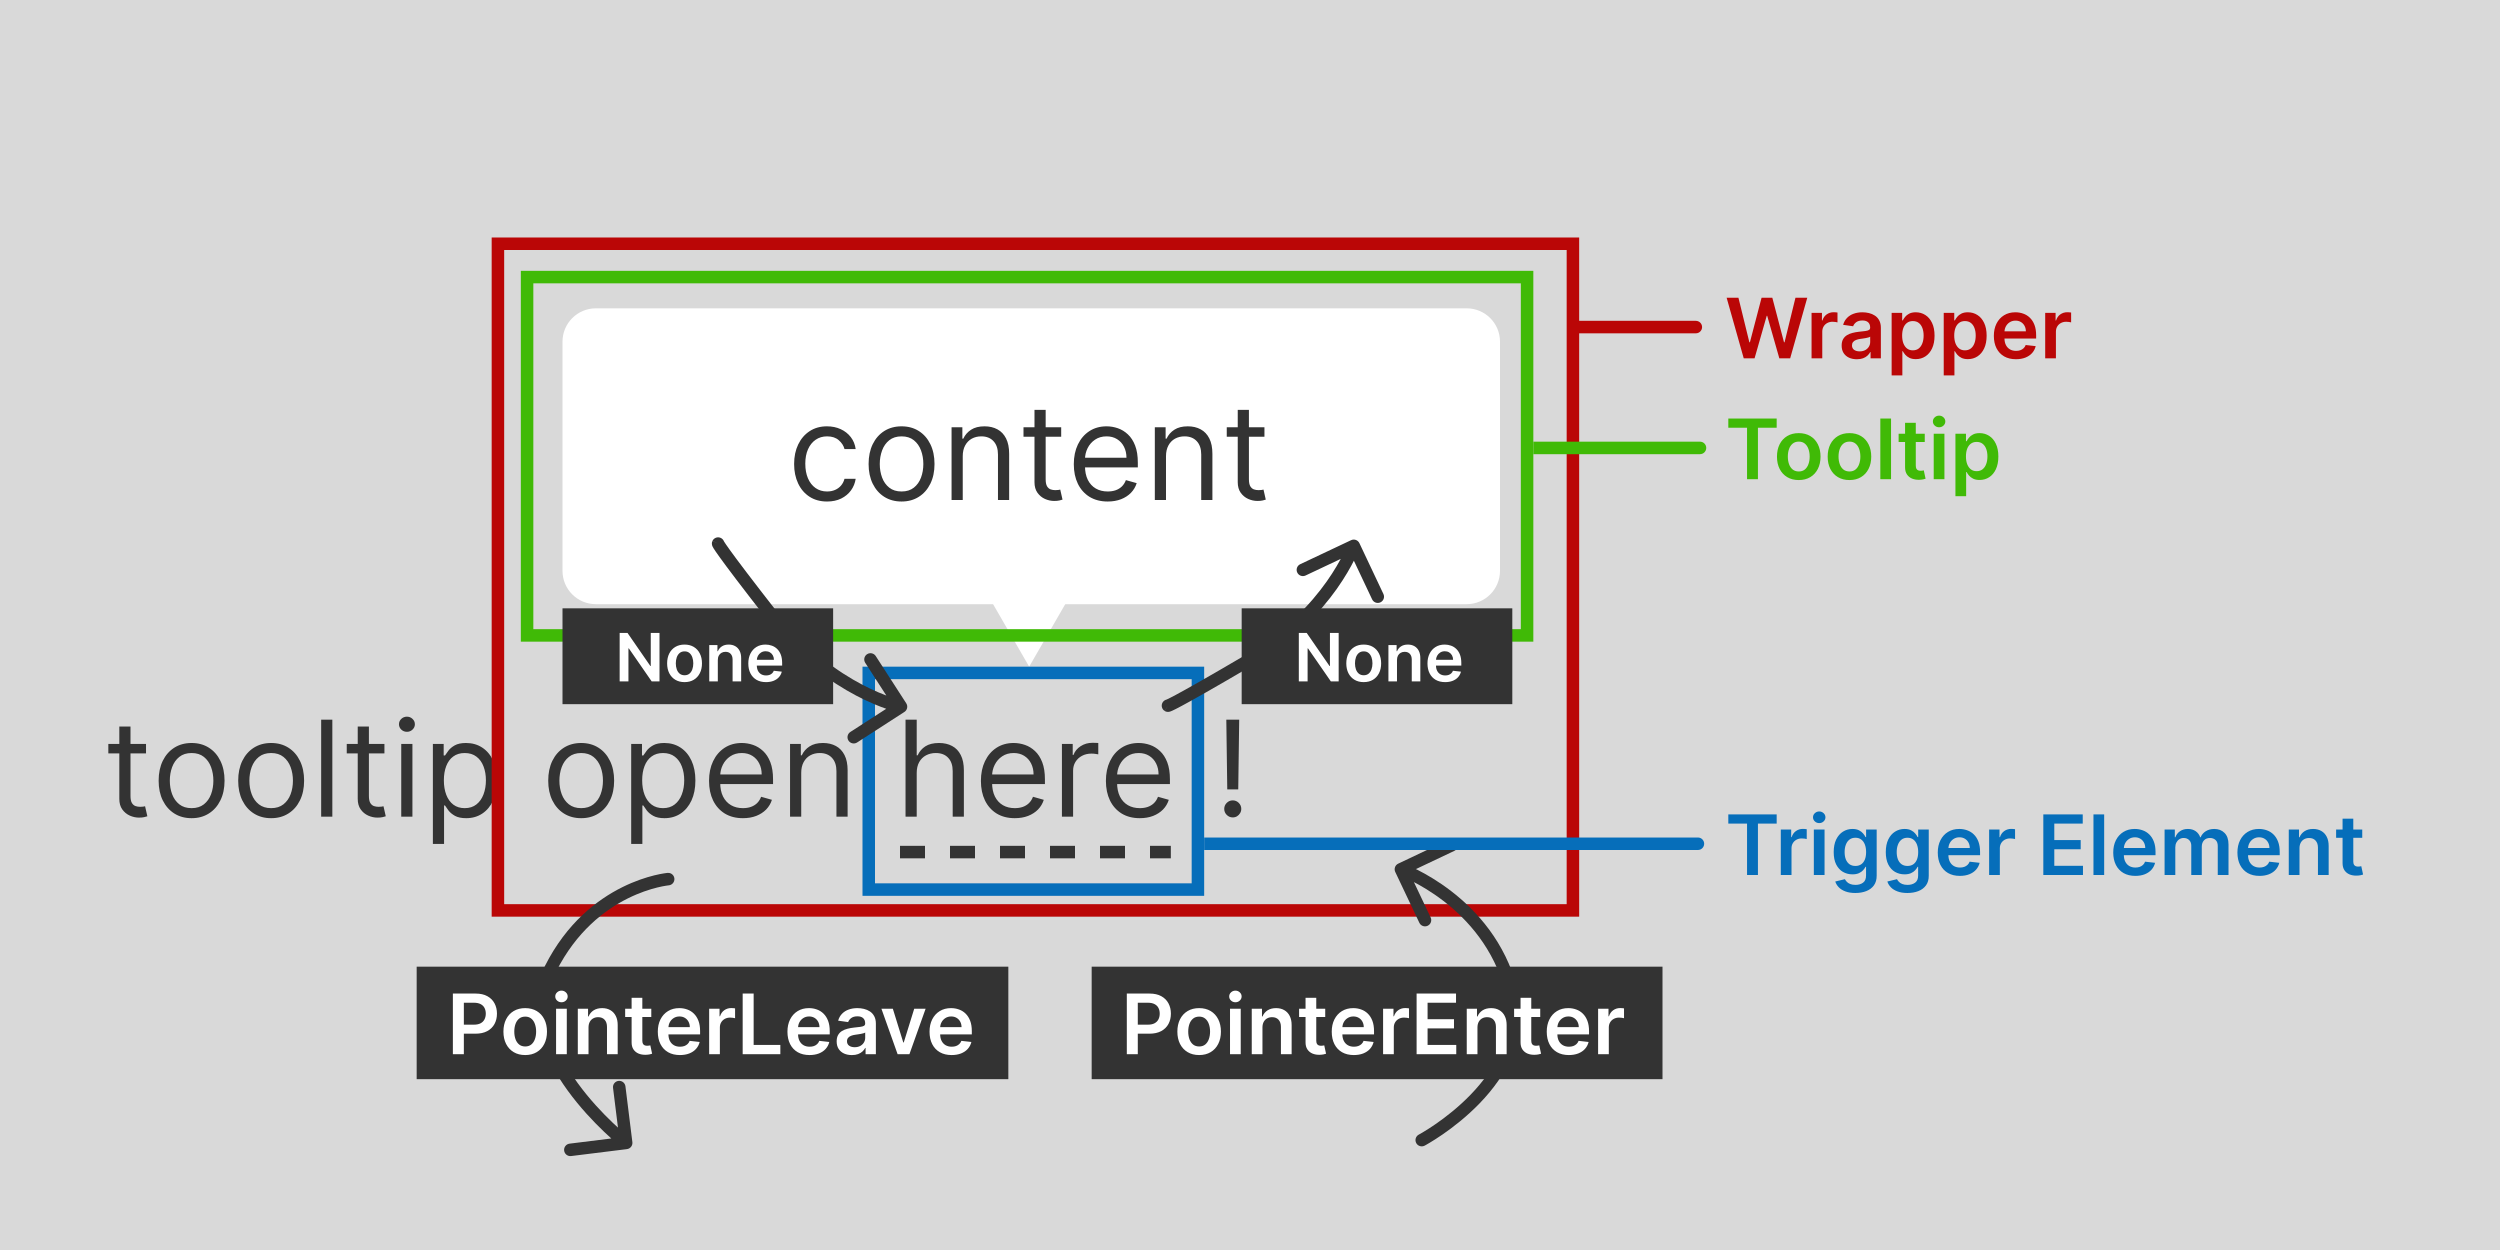<svg width="600" height="300" viewBox="0 0 600 300" fill="none" xmlns="http://www.w3.org/2000/svg">
  <rect width="600" height="300" fill="#D9D9D9" />
  <path
    d="M35.045 178.545V180.818H26V178.545H35.045ZM28.636 174.364H31.318V191C31.318 191.758 31.428 192.326 31.648 192.705C31.875 193.076 32.163 193.326 32.511 193.455C32.867 193.576 33.242 193.636 33.636 193.636C33.932 193.636 34.174 193.621 34.364 193.591C34.553 193.553 34.705 193.523 34.818 193.5L35.364 195.909C35.182 195.977 34.928 196.045 34.602 196.114C34.276 196.189 33.864 196.227 33.364 196.227C32.606 196.227 31.864 196.064 31.136 195.739C30.417 195.413 29.818 194.917 29.341 194.25C28.871 193.583 28.636 192.742 28.636 191.727V174.364ZM45.983 196.364C44.407 196.364 43.025 195.989 41.835 195.239C40.653 194.489 39.729 193.439 39.062 192.091C38.403 190.742 38.074 189.167 38.074 187.364C38.074 185.545 38.403 183.958 39.062 182.602C39.729 181.246 40.653 180.193 41.835 179.443C43.025 178.693 44.407 178.318 45.983 178.318C47.559 178.318 48.938 178.693 50.119 179.443C51.309 180.193 52.233 181.246 52.892 182.602C53.559 183.958 53.892 185.545 53.892 187.364C53.892 189.167 53.559 190.742 52.892 192.091C52.233 193.439 51.309 194.489 50.119 195.239C48.938 195.989 47.559 196.364 45.983 196.364ZM45.983 193.955C47.18 193.955 48.165 193.648 48.938 193.034C49.71 192.42 50.282 191.614 50.653 190.614C51.025 189.614 51.21 188.53 51.21 187.364C51.21 186.197 51.025 185.11 50.653 184.102C50.282 183.095 49.71 182.28 48.938 181.659C48.165 181.038 47.18 180.727 45.983 180.727C44.786 180.727 43.801 181.038 43.028 181.659C42.256 182.28 41.684 183.095 41.312 184.102C40.941 185.11 40.756 186.197 40.756 187.364C40.756 188.53 40.941 189.614 41.312 190.614C41.684 191.614 42.256 192.42 43.028 193.034C43.801 193.648 44.786 193.955 45.983 193.955ZM65.077 196.364C63.501 196.364 62.118 195.989 60.929 195.239C59.747 194.489 58.823 193.439 58.156 192.091C57.497 190.742 57.168 189.167 57.168 187.364C57.168 185.545 57.497 183.958 58.156 182.602C58.823 181.246 59.747 180.193 60.929 179.443C62.118 178.693 63.501 178.318 65.077 178.318C66.653 178.318 68.031 178.693 69.213 179.443C70.403 180.193 71.327 181.246 71.986 182.602C72.653 183.958 72.986 185.545 72.986 187.364C72.986 189.167 72.653 190.742 71.986 192.091C71.327 193.439 70.403 194.489 69.213 195.239C68.031 195.989 66.653 196.364 65.077 196.364ZM65.077 193.955C66.274 193.955 67.258 193.648 68.031 193.034C68.804 192.42 69.376 191.614 69.747 190.614C70.118 189.614 70.304 188.53 70.304 187.364C70.304 186.197 70.118 185.11 69.747 184.102C69.376 183.095 68.804 182.28 68.031 181.659C67.258 181.038 66.274 180.727 65.077 180.727C63.88 180.727 62.895 181.038 62.122 181.659C61.349 182.28 60.778 183.095 60.406 184.102C60.035 185.11 59.849 186.197 59.849 187.364C59.849 188.53 60.035 189.614 60.406 190.614C60.778 191.614 61.349 192.42 62.122 193.034C62.895 193.648 63.88 193.955 65.077 193.955ZM79.761 172.727V196H77.079V172.727H79.761ZM92.264 178.545V180.818H83.219V178.545H92.264ZM85.855 174.364H88.537V191C88.537 191.758 88.647 192.326 88.867 192.705C89.094 193.076 89.382 193.326 89.73 193.455C90.086 193.576 90.461 193.636 90.855 193.636C91.151 193.636 91.393 193.621 91.582 193.591C91.772 193.553 91.923 193.523 92.037 193.5L92.582 195.909C92.401 195.977 92.147 196.045 91.821 196.114C91.495 196.189 91.082 196.227 90.582 196.227C89.825 196.227 89.082 196.064 88.355 195.739C87.635 195.413 87.037 194.917 86.56 194.25C86.09 193.583 85.855 192.742 85.855 191.727V174.364ZM96.298 196V178.545H98.98V196H96.298ZM97.662 175.636C97.139 175.636 96.688 175.458 96.31 175.102C95.938 174.746 95.753 174.318 95.753 173.818C95.753 173.318 95.938 172.89 96.31 172.534C96.688 172.178 97.139 172 97.662 172C98.185 172 98.632 172.178 99.003 172.534C99.382 172.89 99.571 173.318 99.571 173.818C99.571 174.318 99.382 174.746 99.003 175.102C98.632 175.458 98.185 175.636 97.662 175.636ZM103.892 202.545V178.545H106.483V181.318H106.801C106.998 181.015 107.271 180.629 107.619 180.159C107.975 179.682 108.483 179.258 109.142 178.886C109.809 178.508 110.71 178.318 111.847 178.318C113.316 178.318 114.612 178.686 115.733 179.42C116.854 180.155 117.729 181.197 118.358 182.545C118.987 183.894 119.301 185.485 119.301 187.318C119.301 189.167 118.987 190.769 118.358 192.125C117.729 193.473 116.858 194.519 115.744 195.261C114.631 195.996 113.347 196.364 111.892 196.364C110.771 196.364 109.873 196.178 109.199 195.807C108.525 195.428 108.006 195 107.642 194.523C107.278 194.038 106.998 193.636 106.801 193.318H106.574V202.545H103.892ZM106.528 187.273C106.528 188.591 106.722 189.754 107.108 190.761C107.494 191.761 108.059 192.545 108.801 193.114C109.544 193.674 110.453 193.955 111.528 193.955C112.65 193.955 113.585 193.659 114.335 193.068C115.093 192.47 115.661 191.667 116.04 190.659C116.426 189.644 116.619 188.515 116.619 187.273C116.619 186.045 116.43 184.939 116.051 183.955C115.68 182.962 115.116 182.178 114.358 181.602C113.608 181.019 112.665 180.727 111.528 180.727C110.438 180.727 109.521 181.004 108.778 181.557C108.036 182.102 107.475 182.867 107.097 183.852C106.718 184.83 106.528 185.97 106.528 187.273ZM139.483 196.364C137.907 196.364 136.525 195.989 135.335 195.239C134.153 194.489 133.229 193.439 132.562 192.091C131.903 190.742 131.574 189.167 131.574 187.364C131.574 185.545 131.903 183.958 132.562 182.602C133.229 181.246 134.153 180.193 135.335 179.443C136.525 178.693 137.907 178.318 139.483 178.318C141.059 178.318 142.438 178.693 143.619 179.443C144.809 180.193 145.733 181.246 146.392 182.602C147.059 183.958 147.392 185.545 147.392 187.364C147.392 189.167 147.059 190.742 146.392 192.091C145.733 193.439 144.809 194.489 143.619 195.239C142.438 195.989 141.059 196.364 139.483 196.364ZM139.483 193.955C140.68 193.955 141.665 193.648 142.438 193.034C143.21 192.42 143.782 191.614 144.153 190.614C144.525 189.614 144.71 188.53 144.71 187.364C144.71 186.197 144.525 185.11 144.153 184.102C143.782 183.095 143.21 182.28 142.438 181.659C141.665 181.038 140.68 180.727 139.483 180.727C138.286 180.727 137.301 181.038 136.528 181.659C135.756 182.28 135.184 183.095 134.812 184.102C134.441 185.11 134.256 186.197 134.256 187.364C134.256 188.53 134.441 189.614 134.812 190.614C135.184 191.614 135.756 192.42 136.528 193.034C137.301 193.648 138.286 193.955 139.483 193.955ZM151.486 202.545V178.545H154.077V181.318H154.395C154.592 181.015 154.865 180.629 155.213 180.159C155.569 179.682 156.077 179.258 156.736 178.886C157.402 178.508 158.304 178.318 159.44 178.318C160.91 178.318 162.205 178.686 163.327 179.42C164.448 180.155 165.323 181.197 165.952 182.545C166.58 183.894 166.895 185.485 166.895 187.318C166.895 189.167 166.58 190.769 165.952 192.125C165.323 193.473 164.452 194.519 163.338 195.261C162.224 195.996 160.94 196.364 159.486 196.364C158.365 196.364 157.467 196.178 156.793 195.807C156.118 195.428 155.599 195 155.236 194.523C154.872 194.038 154.592 193.636 154.395 193.318H154.168V202.545H151.486ZM154.122 187.273C154.122 188.591 154.315 189.754 154.702 190.761C155.088 191.761 155.652 192.545 156.395 193.114C157.137 193.674 158.046 193.955 159.122 193.955C160.243 193.955 161.179 193.659 161.929 193.068C162.687 192.47 163.255 191.667 163.634 190.659C164.02 189.644 164.213 188.515 164.213 187.273C164.213 186.045 164.024 184.939 163.645 183.955C163.274 182.962 162.709 182.178 161.952 181.602C161.202 181.019 160.259 180.727 159.122 180.727C158.031 180.727 157.115 181.004 156.372 181.557C155.63 182.102 155.069 182.867 154.69 183.852C154.312 184.83 154.122 185.97 154.122 187.273ZM178.304 196.364C176.622 196.364 175.171 195.992 173.952 195.25C172.74 194.5 171.804 193.455 171.145 192.114C170.493 190.765 170.168 189.197 170.168 187.409C170.168 185.621 170.493 184.045 171.145 182.682C171.804 181.311 172.721 180.242 173.895 179.477C175.077 178.705 176.455 178.318 178.031 178.318C178.94 178.318 179.838 178.47 180.724 178.773C181.611 179.076 182.418 179.568 183.145 180.25C183.872 180.924 184.452 181.818 184.884 182.932C185.315 184.045 185.531 185.417 185.531 187.045V188.182H172.077V185.864H182.804C182.804 184.879 182.607 184 182.213 183.227C181.827 182.455 181.274 181.845 180.554 181.398C179.842 180.951 179.001 180.727 178.031 180.727C176.963 180.727 176.039 180.992 175.259 181.523C174.486 182.045 173.891 182.727 173.474 183.568C173.058 184.409 172.849 185.311 172.849 186.273V187.818C172.849 189.136 173.077 190.254 173.531 191.17C173.993 192.08 174.634 192.773 175.452 193.25C176.27 193.72 177.221 193.955 178.304 193.955C179.009 193.955 179.645 193.856 180.213 193.659C180.789 193.455 181.285 193.152 181.702 192.75C182.118 192.341 182.44 191.833 182.668 191.227L185.259 191.955C184.986 192.833 184.527 193.606 183.884 194.273C183.24 194.932 182.444 195.447 181.497 195.818C180.55 196.182 179.486 196.364 178.304 196.364ZM192.293 185.5V196H189.611V178.545H192.202V181.273H192.429C192.838 180.386 193.459 179.674 194.293 179.136C195.126 178.591 196.202 178.318 197.52 178.318C198.702 178.318 199.736 178.561 200.622 179.045C201.509 179.523 202.198 180.25 202.69 181.227C203.183 182.197 203.429 183.424 203.429 184.909V196H200.747V185.091C200.747 183.72 200.391 182.652 199.679 181.886C198.967 181.114 197.99 180.727 196.747 180.727C195.891 180.727 195.126 180.913 194.452 181.284C193.785 181.655 193.259 182.197 192.872 182.909C192.486 183.621 192.293 184.485 192.293 185.5ZM220.011 185.5V196H217.33V172.727H220.011V181.273H220.239C220.648 180.371 221.261 179.655 222.08 179.125C222.905 178.587 224.004 178.318 225.375 178.318C226.564 178.318 227.606 178.557 228.5 179.034C229.394 179.504 230.087 180.227 230.58 181.205C231.08 182.174 231.33 183.409 231.33 184.909V196H228.648V185.091C228.648 183.705 228.288 182.633 227.568 181.875C226.856 181.11 225.867 180.727 224.602 180.727C223.723 180.727 222.936 180.913 222.239 181.284C221.549 181.655 221.004 182.197 220.602 182.909C220.208 183.621 220.011 184.485 220.011 185.5ZM243.554 196.364C241.872 196.364 240.421 195.992 239.202 195.25C237.99 194.5 237.054 193.455 236.395 192.114C235.743 190.765 235.418 189.197 235.418 187.409C235.418 185.621 235.743 184.045 236.395 182.682C237.054 181.311 237.971 180.242 239.145 179.477C240.327 178.705 241.705 178.318 243.281 178.318C244.19 178.318 245.088 178.47 245.974 178.773C246.861 179.076 247.668 179.568 248.395 180.25C249.122 180.924 249.702 181.818 250.134 182.932C250.565 184.045 250.781 185.417 250.781 187.045V188.182H237.327V185.864H248.054C248.054 184.879 247.857 184 247.463 183.227C247.077 182.455 246.524 181.845 245.804 181.398C245.092 180.951 244.251 180.727 243.281 180.727C242.213 180.727 241.289 180.992 240.509 181.523C239.736 182.045 239.141 182.727 238.724 183.568C238.308 184.409 238.099 185.311 238.099 186.273V187.818C238.099 189.136 238.327 190.254 238.781 191.17C239.243 192.08 239.884 192.773 240.702 193.25C241.52 193.72 242.471 193.955 243.554 193.955C244.259 193.955 244.895 193.856 245.463 193.659C246.039 193.455 246.535 193.152 246.952 192.75C247.368 192.341 247.69 191.833 247.918 191.227L250.509 191.955C250.236 192.833 249.777 193.606 249.134 194.273C248.49 194.932 247.694 195.447 246.747 195.818C245.8 196.182 244.736 196.364 243.554 196.364ZM254.861 196V178.545H257.452V181.182H257.634C257.952 180.318 258.527 179.617 259.361 179.08C260.194 178.542 261.134 178.273 262.179 178.273C262.376 178.273 262.622 178.277 262.918 178.284C263.213 178.292 263.437 178.303 263.588 178.318V181.045C263.497 181.023 263.289 180.989 262.963 180.943C262.645 180.89 262.308 180.864 261.952 180.864C261.103 180.864 260.346 181.042 259.679 181.398C259.02 181.746 258.497 182.231 258.111 182.852C257.732 183.466 257.543 184.167 257.543 184.955V196H254.861ZM273.554 196.364C271.872 196.364 270.421 195.992 269.202 195.25C267.99 194.5 267.054 193.455 266.395 192.114C265.743 190.765 265.418 189.197 265.418 187.409C265.418 185.621 265.743 184.045 266.395 182.682C267.054 181.311 267.971 180.242 269.145 179.477C270.327 178.705 271.705 178.318 273.281 178.318C274.19 178.318 275.088 178.47 275.974 178.773C276.861 179.076 277.668 179.568 278.395 180.25C279.122 180.924 279.702 181.818 280.134 182.932C280.565 184.045 280.781 185.417 280.781 187.045V188.182H267.327V185.864H278.054C278.054 184.879 277.857 184 277.463 183.227C277.077 182.455 276.524 181.845 275.804 181.398C275.092 180.951 274.251 180.727 273.281 180.727C272.213 180.727 271.289 180.992 270.509 181.523C269.736 182.045 269.141 182.727 268.724 183.568C268.308 184.409 268.099 185.311 268.099 186.273V187.818C268.099 189.136 268.327 190.254 268.781 191.17C269.243 192.08 269.884 192.773 270.702 193.25C271.52 193.72 272.471 193.955 273.554 193.955C274.259 193.955 274.895 193.856 275.463 193.659C276.039 193.455 276.535 193.152 276.952 192.75C277.368 192.341 277.69 191.833 277.918 191.227L280.509 191.955C280.236 192.833 279.777 193.606 279.134 194.273C278.49 194.932 277.694 195.447 276.747 195.818C275.8 196.182 274.736 196.364 273.554 196.364ZM297.406 172.727L297.179 189.455H294.543L294.315 172.727H297.406ZM295.861 196.182C295.3 196.182 294.819 195.981 294.418 195.58C294.016 195.178 293.815 194.697 293.815 194.136C293.815 193.576 294.016 193.095 294.418 192.693C294.819 192.292 295.3 192.091 295.861 192.091C296.421 192.091 296.902 192.292 297.304 192.693C297.705 193.095 297.906 193.576 297.906 194.136C297.906 194.508 297.812 194.848 297.622 195.159C297.44 195.47 297.194 195.72 296.884 195.909C296.58 196.091 296.24 196.182 295.861 196.182Z"
    fill="#333333" />
  <line x1="216" y1="204.5" x2="281" y2="204.5" stroke="#333333" stroke-width="3" stroke-dasharray="6 6" />
  <path d="M247 160L219.287 112L274.713 112L247 160Z" fill="white" />
  <path
    d="M135 82C135 77.582 138.582 74 143 74H352C356.418 74 360 77.582 360 82V137C360 141.418 356.418 145 352 145H143C138.582 145 135 141.418 135 137V82Z"
    fill="white" />
  <path
    d="M198.499 120.364C196.862 120.364 195.453 119.977 194.271 119.205C193.089 118.432 192.18 117.367 191.544 116.011C190.908 114.655 190.589 113.106 190.589 111.364C190.589 109.591 190.915 108.027 191.567 106.67C192.226 105.307 193.143 104.242 194.317 103.477C195.499 102.705 196.877 102.318 198.453 102.318C199.68 102.318 200.786 102.545 201.771 103C202.756 103.455 203.563 104.091 204.192 104.909C204.821 105.727 205.211 106.682 205.362 107.773H202.68C202.476 106.977 202.021 106.273 201.317 105.659C200.62 105.038 199.68 104.727 198.499 104.727C197.453 104.727 196.536 105 195.749 105.545C194.968 106.083 194.358 106.845 193.919 107.83C193.487 108.807 193.271 109.955 193.271 111.273C193.271 112.621 193.483 113.795 193.908 114.795C194.339 115.795 194.946 116.572 195.726 117.125C196.514 117.678 197.438 117.955 198.499 117.955C199.196 117.955 199.828 117.833 200.396 117.591C200.964 117.348 201.446 117 201.839 116.545C202.233 116.091 202.514 115.545 202.68 114.909H205.362C205.211 115.939 204.836 116.867 204.237 117.693C203.646 118.511 202.862 119.163 201.885 119.648C200.915 120.125 199.786 120.364 198.499 120.364ZM216.374 120.364C214.798 120.364 213.415 119.989 212.226 119.239C211.044 118.489 210.12 117.439 209.453 116.091C208.794 114.742 208.464 113.167 208.464 111.364C208.464 109.545 208.794 107.958 209.453 106.602C210.12 105.246 211.044 104.193 212.226 103.443C213.415 102.693 214.798 102.318 216.374 102.318C217.949 102.318 219.328 102.693 220.51 103.443C221.699 104.193 222.624 105.246 223.283 106.602C223.949 107.958 224.283 109.545 224.283 111.364C224.283 113.167 223.949 114.742 223.283 116.091C222.624 117.439 221.699 118.489 220.51 119.239C219.328 119.989 217.949 120.364 216.374 120.364ZM216.374 117.955C217.571 117.955 218.555 117.648 219.328 117.034C220.101 116.42 220.673 115.614 221.044 114.614C221.415 113.614 221.601 112.53 221.601 111.364C221.601 110.197 221.415 109.11 221.044 108.102C220.673 107.095 220.101 106.28 219.328 105.659C218.555 105.038 217.571 104.727 216.374 104.727C215.177 104.727 214.192 105.038 213.419 105.659C212.646 106.28 212.074 107.095 211.703 108.102C211.332 109.11 211.146 110.197 211.146 111.364C211.146 112.53 211.332 113.614 211.703 114.614C212.074 115.614 212.646 116.42 213.419 117.034C214.192 117.648 215.177 117.955 216.374 117.955ZM231.058 109.5V120H228.376V102.545H230.967V105.273H231.195C231.604 104.386 232.225 103.674 233.058 103.136C233.892 102.591 234.967 102.318 236.286 102.318C237.467 102.318 238.501 102.561 239.388 103.045C240.274 103.523 240.964 104.25 241.456 105.227C241.948 106.197 242.195 107.424 242.195 108.909V120H239.513V109.091C239.513 107.72 239.157 106.652 238.445 105.886C237.732 105.114 236.755 104.727 235.513 104.727C234.657 104.727 233.892 104.913 233.217 105.284C232.551 105.655 232.024 106.197 231.638 106.909C231.251 107.621 231.058 108.485 231.058 109.5ZM254.686 102.545V104.818H245.641V102.545H254.686ZM248.277 98.364H250.959V115C250.959 115.758 251.069 116.326 251.288 116.705C251.516 117.076 251.804 117.326 252.152 117.455C252.508 117.576 252.883 117.636 253.277 117.636C253.572 117.636 253.815 117.621 254.004 117.591C254.194 117.553 254.345 117.523 254.459 117.5L255.004 119.909C254.822 119.977 254.569 120.045 254.243 120.114C253.917 120.189 253.504 120.227 253.004 120.227C252.247 120.227 251.504 120.064 250.777 119.739C250.057 119.413 249.459 118.917 248.982 118.25C248.512 117.583 248.277 116.742 248.277 115.727V98.364ZM265.851 120.364C264.169 120.364 262.718 119.992 261.499 119.25C260.286 118.5 259.351 117.455 258.692 116.114C258.04 114.765 257.714 113.197 257.714 111.409C257.714 109.621 258.04 108.045 258.692 106.682C259.351 105.311 260.268 104.242 261.442 103.477C262.624 102.705 264.002 102.318 265.578 102.318C266.487 102.318 267.385 102.47 268.271 102.773C269.158 103.076 269.964 103.568 270.692 104.25C271.419 104.924 271.999 105.818 272.43 106.932C272.862 108.045 273.078 109.417 273.078 111.045V112.182H259.624V109.864H270.351C270.351 108.879 270.154 108 269.76 107.227C269.374 106.455 268.821 105.845 268.101 105.398C267.389 104.951 266.548 104.727 265.578 104.727C264.51 104.727 263.586 104.992 262.805 105.523C262.033 106.045 261.438 106.727 261.021 107.568C260.605 108.409 260.396 109.311 260.396 110.273V111.818C260.396 113.136 260.624 114.254 261.078 115.17C261.54 116.08 262.18 116.773 262.999 117.25C263.817 117.72 264.768 117.955 265.851 117.955C266.555 117.955 267.192 117.856 267.76 117.659C268.336 117.455 268.832 117.152 269.249 116.75C269.665 116.341 269.987 115.833 270.214 115.227L272.805 115.955C272.533 116.833 272.074 117.606 271.43 118.273C270.786 118.932 269.991 119.447 269.044 119.818C268.097 120.182 267.033 120.364 265.851 120.364ZM279.839 109.5V120H277.158V102.545H279.749V105.273H279.976C280.385 104.386 281.006 103.674 281.839 103.136C282.673 102.591 283.749 102.318 285.067 102.318C286.249 102.318 287.283 102.561 288.169 103.045C289.055 103.523 289.745 104.25 290.237 105.227C290.73 106.197 290.976 107.424 290.976 108.909V120H288.294V109.091C288.294 107.72 287.938 106.652 287.226 105.886C286.514 105.114 285.536 104.727 284.294 104.727C283.438 104.727 282.673 104.913 281.999 105.284C281.332 105.655 280.805 106.197 280.419 106.909C280.033 107.621 279.839 108.485 279.839 109.5ZM303.467 102.545V104.818H294.422V102.545H303.467ZM297.058 98.364H299.74V115C299.74 115.758 299.85 116.326 300.07 116.705C300.297 117.076 300.585 117.326 300.933 117.455C301.289 117.576 301.664 117.636 302.058 117.636C302.354 117.636 302.596 117.621 302.786 117.591C302.975 117.553 303.126 117.523 303.24 117.5L303.786 119.909C303.604 119.977 303.35 120.045 303.024 120.114C302.698 120.189 302.286 120.227 301.786 120.227C301.028 120.227 300.286 120.064 299.558 119.739C298.839 119.413 298.24 118.917 297.763 118.25C297.293 117.583 297.058 116.742 297.058 115.727V98.364Z"
    fill="#333333" />
  <rect x="208.5" y="161.5" width="79" height="52" stroke="#066EBA" stroke-width="3" />
  <rect x="126.5" y="66.5" width="240" height="86" stroke="#40BA06" stroke-width="3" />
  <rect x="119.5" y="58.5" width="258" height="160" stroke="#BA0606" stroke-width="3" />
  <path
    d="M335.574 207.273C334.826 207.627 334.507 208.522 334.861 209.271L340.644 221.47C340.999 222.218 341.893 222.537 342.642 222.182C343.39 221.828 343.709 220.933 343.355 220.185L338.215 209.341L349.058 204.201C349.807 203.846 350.126 202.952 349.771 202.203C349.417 201.455 348.522 201.136 347.773 201.49L335.574 207.273ZM340.512 272.304C339.78 272.693 339.503 273.602 339.893 274.333C340.282 275.064 341.19 275.341 341.922 274.952L340.512 272.304ZM336.217 208.628C335.713 210.041 335.712 210.041 335.712 210.04C335.712 210.04 335.712 210.04 335.711 210.04C335.711 210.04 335.711 210.04 335.712 210.041C335.713 210.041 335.715 210.042 335.719 210.043C335.726 210.045 335.737 210.05 335.754 210.056C335.787 210.068 335.84 210.088 335.91 210.115C336.051 210.17 336.264 210.255 336.541 210.372C337.094 210.606 337.9 210.966 338.888 211.467C340.867 212.468 343.569 214.025 346.441 216.235C352.188 220.656 358.559 227.647 361.266 238.007L364.168 237.249C361.244 226.056 354.365 218.547 348.27 213.857C345.221 211.511 342.353 209.858 340.243 208.79C339.187 208.256 338.319 207.866 337.708 207.608C337.403 207.479 337.162 207.383 336.995 207.318C336.911 207.286 336.846 207.261 336.8 207.244C336.777 207.236 336.759 207.229 336.745 207.224C336.739 207.222 336.734 207.22 336.729 207.218C336.727 207.218 336.726 207.217 336.724 207.216C336.724 207.216 336.723 207.216 336.722 207.216C336.722 207.216 336.721 207.215 336.217 208.628ZM361.266 238.007C363.885 248.033 358.934 256.512 352.998 262.669C350.048 265.729 346.917 268.145 344.517 269.799C343.319 270.624 342.309 271.255 341.601 271.678C341.248 271.889 340.971 272.048 340.784 272.153C340.691 272.206 340.62 272.245 340.574 272.27C340.551 272.283 340.534 272.292 340.524 272.297C340.519 272.3 340.515 272.302 340.513 272.303C340.512 272.304 340.511 272.304 340.511 272.304C340.511 272.304 340.511 272.304 340.511 272.304C340.511 272.304 340.512 272.304 341.217 273.628C341.922 274.952 341.922 274.952 341.923 274.951C341.923 274.951 341.924 274.951 341.925 274.95C341.926 274.95 341.928 274.949 341.93 274.947C341.935 274.945 341.941 274.942 341.949 274.938C341.964 274.929 341.986 274.917 342.014 274.902C342.071 274.871 342.152 274.826 342.256 274.768C342.464 274.651 342.764 274.478 343.141 274.252C343.896 273.801 344.961 273.135 346.219 272.269C348.729 270.54 352.029 267.997 355.158 264.751C361.381 258.296 367.18 248.776 364.168 237.249L361.266 238.007Z"
    fill="#333333" />
  <path
    d="M217.053 170.869C217.749 170.42 217.949 169.491 217.499 168.795L210.177 157.454C209.728 156.758 208.799 156.558 208.103 157.007C207.407 157.456 207.208 158.385 207.657 159.081L214.165 169.162L204.084 175.671C203.388 176.12 203.188 177.049 203.637 177.745C204.086 178.441 205.015 178.641 205.711 178.191L217.053 170.869ZM173.701 131.106C174.057 130.358 173.74 129.463 172.992 129.106C172.245 128.749 171.349 129.066 170.993 129.814L173.701 131.106ZM216.239 169.609C216.555 168.143 216.555 168.143 216.556 168.143C216.556 168.143 216.556 168.143 216.556 168.143C216.557 168.143 216.557 168.143 216.557 168.143C216.556 168.143 216.555 168.143 216.552 168.142C216.548 168.141 216.539 168.139 216.526 168.136C216.501 168.13 216.46 168.121 216.404 168.107C216.292 168.08 216.12 168.036 215.892 167.974C215.438 167.849 214.763 167.649 213.906 167.355C212.191 166.765 209.749 165.797 206.883 164.29C201.151 161.278 193.731 156.118 187.029 147.537L184.665 149.383C191.674 158.358 199.45 163.773 205.487 166.946C208.505 168.532 211.09 169.559 212.931 170.192C213.852 170.508 214.587 170.726 215.098 170.867C215.354 170.937 215.554 170.988 215.693 171.022C215.763 171.039 215.817 171.051 215.855 171.06C215.875 171.065 215.89 171.068 215.901 171.071C215.907 171.072 215.912 171.073 215.915 171.074C215.917 171.074 215.919 171.074 215.92 171.075C215.921 171.075 215.921 171.075 215.922 171.075C215.923 171.075 215.923 171.075 216.239 169.609ZM187.029 147.537C180.176 138.762 176.815 134.281 175.172 131.999C174.347 130.855 173.971 130.286 173.805 130.017C173.719 129.877 173.713 129.855 173.731 129.895C173.738 129.911 173.777 129.996 173.807 130.121C173.822 130.185 173.844 130.298 173.846 130.442C173.847 130.517 173.843 130.612 173.824 130.721C173.814 130.776 173.8 130.836 173.78 130.901C173.771 130.933 173.759 130.966 173.746 131.001C173.739 131.018 173.728 131.044 173.725 131.053C173.713 131.079 173.701 131.106 172.347 130.46C170.993 129.814 170.98 129.841 170.969 129.867C170.965 129.876 170.954 129.902 170.947 129.919C170.934 129.954 170.923 129.987 170.913 130.019C170.893 130.084 170.879 130.144 170.869 130.2C170.85 130.309 170.846 130.406 170.847 130.481C170.849 130.628 170.872 130.746 170.889 130.817C170.922 130.957 170.969 131.069 170.998 131.131C171.058 131.264 171.142 131.414 171.25 131.59C171.474 131.953 171.901 132.592 172.738 133.753C174.416 136.083 177.806 140.601 184.665 149.383L187.029 147.537Z"
    fill="#333333" />
  <path
    d="M326.257 130.359C325.903 129.61 325.009 129.29 324.26 129.644L312.053 135.409C311.304 135.763 310.984 136.657 311.338 137.406C311.691 138.155 312.585 138.475 313.334 138.122L324.185 132.997L329.31 143.848C329.664 144.597 330.558 144.917 331.307 144.563C332.056 144.21 332.376 143.315 332.023 142.566L326.257 130.359ZM281.133 168.1C280.439 167.648 279.51 167.845 279.058 168.539C278.606 169.233 278.802 170.162 279.497 170.614L281.133 168.1ZM324.901 131C323.489 130.494 323.489 130.493 323.489 130.493C323.489 130.493 323.489 130.492 323.489 130.492C323.49 130.492 323.49 130.492 323.489 130.492C323.489 130.493 323.489 130.494 323.488 130.496C323.486 130.501 323.483 130.509 323.479 130.522C323.469 130.546 323.455 130.585 323.434 130.639C323.392 130.747 323.326 130.911 323.234 131.128C323.051 131.562 322.764 132.205 322.359 133.016C321.549 134.638 320.268 136.932 318.397 139.575C314.656 144.86 308.564 151.536 299.176 157.051L300.695 159.637C310.515 153.87 316.906 146.874 320.846 141.308C322.815 138.525 324.174 136.098 325.043 134.356C325.478 133.485 325.791 132.785 325.998 132.296C326.101 132.052 326.178 131.861 326.229 131.727C326.255 131.66 326.275 131.608 326.289 131.571C326.296 131.553 326.301 131.538 326.305 131.527C326.307 131.522 326.309 131.517 326.31 131.514C326.311 131.512 326.311 131.51 326.312 131.509C326.312 131.509 326.312 131.508 326.312 131.507C326.313 131.507 326.313 131.506 324.901 131ZM299.176 157.051C289.576 162.689 284.691 165.43 282.213 166.759C280.97 167.426 280.356 167.725 280.068 167.853C279.918 167.92 279.895 167.923 279.937 167.911C279.954 167.906 280.043 167.878 280.171 167.865C280.237 167.859 280.352 167.851 280.495 167.868C280.569 167.877 280.662 167.894 280.768 167.927C280.821 167.944 280.879 167.966 280.941 167.994C280.971 168.008 281.003 168.024 281.035 168.041C281.051 168.05 281.076 168.064 281.084 168.069C281.109 168.084 281.133 168.1 280.315 169.357C279.497 170.614 279.521 170.63 279.546 170.645C279.554 170.65 279.579 170.664 279.595 170.673C279.627 170.691 279.659 170.707 279.689 170.721C279.751 170.749 279.809 170.771 279.863 170.787C279.969 170.821 280.063 170.838 280.139 170.847C280.284 170.864 280.404 170.857 280.477 170.85C280.621 170.835 280.737 170.803 280.803 170.783C280.943 170.741 281.102 170.677 281.291 170.593C281.68 170.419 282.37 170.079 283.631 169.403C286.161 168.046 291.087 165.281 300.695 159.637L299.176 157.051Z"
    fill="#333333" />
  <path
    d="M150.466 275.789C151.288 275.687 151.872 274.937 151.77 274.115L150.105 260.718C150.003 259.896 149.254 259.313 148.432 259.415C147.609 259.517 147.026 260.266 147.128 261.088L148.608 272.997L136.699 274.476C135.877 274.578 135.293 275.328 135.395 276.15C135.498 276.972 136.247 277.555 137.069 277.453L150.466 275.789ZM160.492 212.484C161.317 212.411 161.928 211.684 161.855 210.858C161.783 210.033 161.056 209.423 160.23 209.495L160.492 212.484ZM150.281 274.3C151.203 273.117 151.203 273.117 151.203 273.117C151.203 273.117 151.203 273.117 151.203 273.117C151.203 273.117 151.202 273.116 151.201 273.115C151.198 273.113 151.194 273.11 151.188 273.105C151.177 273.096 151.158 273.082 151.134 273.062C151.085 273.023 151.01 272.964 150.913 272.885C150.717 272.726 150.428 272.488 150.062 272.176C149.33 271.553 148.29 270.637 147.071 269.475C144.629 267.147 141.488 263.851 138.663 259.96C132.943 252.082 128.871 242.284 133.484 233.143L130.806 231.792C125.382 242.538 130.378 253.656 136.235 261.723C139.199 265.805 142.474 269.238 145.001 271.646C146.266 272.852 147.349 273.806 148.118 274.461C148.503 274.788 148.809 275.041 149.021 275.213C149.128 275.299 149.21 275.366 149.267 275.411C149.296 275.434 149.318 275.451 149.333 275.463C149.341 275.469 149.347 275.474 149.351 275.477C149.353 275.479 149.355 275.48 149.357 275.481C149.357 275.482 149.358 275.483 149.358 275.483C149.359 275.483 149.359 275.484 150.281 274.3ZM133.484 233.143C138.334 223.534 145.126 218.378 150.685 215.614C153.47 214.229 155.95 213.443 157.724 213.005C158.61 212.786 159.318 212.654 159.796 212.578C160.036 212.54 160.218 212.515 160.336 212.501C160.395 212.494 160.438 212.489 160.464 212.486C160.477 212.485 160.486 212.484 160.491 212.484C160.493 212.483 160.494 212.483 160.495 212.483C160.495 212.483 160.495 212.483 160.494 212.483C160.494 212.483 160.493 212.483 160.493 212.483C160.493 212.484 160.492 212.484 160.361 210.989C160.23 209.495 160.229 209.495 160.229 209.495C160.228 209.495 160.227 209.495 160.226 209.495C160.225 209.495 160.223 209.496 160.221 209.496C160.217 209.496 160.211 209.497 160.205 209.497C160.192 209.499 160.175 209.5 160.153 209.503C160.11 209.507 160.05 209.514 159.973 209.523C159.82 209.542 159.602 209.571 159.324 209.615C158.77 209.704 157.979 209.852 157.004 210.092C155.055 210.574 152.363 211.429 149.349 212.928C143.309 215.931 135.993 221.514 130.806 231.792L133.484 233.143Z"
    fill="#333333" />
  <rect x="298" y="146" width="64.952" height="23" fill="#333333" />
  <path
    d="M321.28 151.902V163.538H319.405L313.922 155.612H313.825V163.538H311.717V151.902H313.603L319.081 159.834H319.183V151.902H321.28ZM327.292 163.709C326.44 163.709 325.701 163.521 325.076 163.146C324.451 162.771 323.967 162.247 323.622 161.573C323.281 160.898 323.111 160.11 323.111 159.209C323.111 158.307 323.281 157.518 323.622 156.84C323.967 156.162 324.451 155.635 325.076 155.26C325.701 154.885 326.44 154.698 327.292 154.698C328.145 154.698 328.883 154.885 329.508 155.26C330.133 155.635 330.616 156.162 330.957 156.84C331.302 157.518 331.474 158.307 331.474 159.209C331.474 160.11 331.302 160.898 330.957 161.573C330.616 162.247 330.133 162.771 329.508 163.146C328.883 163.521 328.145 163.709 327.292 163.709ZM327.304 162.061C327.766 162.061 328.152 161.934 328.463 161.68C328.773 161.423 329.004 161.078 329.156 160.646C329.311 160.215 329.389 159.734 329.389 159.203C329.389 158.669 329.311 158.186 329.156 157.754C329.004 157.319 328.773 156.972 328.463 156.715C328.152 156.457 327.766 156.328 327.304 156.328C326.83 156.328 326.436 156.457 326.122 156.715C325.811 156.972 325.578 157.319 325.423 157.754C325.271 158.186 325.196 158.669 325.196 159.203C325.196 159.734 325.271 160.215 325.423 160.646C325.578 161.078 325.811 161.423 326.122 161.68C326.436 161.934 326.83 162.061 327.304 162.061ZM335.277 158.425V163.538H333.22V154.811H335.186V156.294H335.288C335.489 155.805 335.809 155.417 336.248 155.129C336.691 154.841 337.239 154.698 337.89 154.698C338.493 154.698 339.017 154.826 339.464 155.084C339.915 155.341 340.263 155.715 340.51 156.203C340.76 156.692 340.883 157.285 340.879 157.982V163.538H338.822V158.3C338.822 157.716 338.671 157.26 338.368 156.93C338.068 156.601 337.654 156.436 337.123 156.436C336.763 156.436 336.443 156.516 336.163 156.675C335.887 156.83 335.669 157.055 335.51 157.351C335.354 157.646 335.277 158.004 335.277 158.425ZM346.834 163.709C345.959 163.709 345.203 163.527 344.566 163.163C343.934 162.796 343.447 162.277 343.106 161.607C342.765 160.932 342.595 160.139 342.595 159.226C342.595 158.328 342.765 157.54 343.106 156.862C343.451 156.18 343.932 155.65 344.549 155.271C345.167 154.889 345.892 154.698 346.726 154.698C347.263 154.698 347.771 154.785 348.248 154.959C348.729 155.129 349.154 155.395 349.521 155.754C349.892 156.114 350.184 156.573 350.396 157.129C350.608 157.682 350.714 158.341 350.714 159.107V159.737H343.561V158.351H348.743C348.739 157.957 348.654 157.607 348.487 157.3C348.32 156.989 348.087 156.745 347.788 156.567C347.493 156.389 347.148 156.3 346.754 156.3C346.334 156.3 345.964 156.402 345.646 156.607C345.328 156.807 345.08 157.073 344.902 157.402C344.727 157.728 344.638 158.086 344.635 158.476V159.686C344.635 160.194 344.727 160.629 344.913 160.993C345.099 161.353 345.358 161.629 345.691 161.823C346.025 162.012 346.415 162.107 346.862 162.107C347.161 162.107 347.432 162.065 347.674 161.982C347.917 161.895 348.127 161.768 348.305 161.601C348.483 161.434 348.618 161.228 348.709 160.982L350.629 161.198C350.508 161.705 350.277 162.148 349.936 162.527C349.599 162.902 349.167 163.194 348.64 163.402C348.114 163.607 347.512 163.709 346.834 163.709Z"
    fill="white" />
  <rect x="262" y="232" width="137" height="27" fill="#333333" />
  <path
    d="M270.435 253V238.455H275.889C277.007 238.455 277.944 238.663 278.702 239.08C279.464 239.496 280.039 240.069 280.428 240.798C280.821 241.523 281.017 242.347 281.017 243.27C281.017 244.203 280.821 245.031 280.428 245.756C280.035 246.48 279.455 247.051 278.688 247.467C277.92 247.879 276.976 248.085 275.854 248.085H272.239V245.919H275.499C276.152 245.919 276.687 245.805 277.104 245.578C277.52 245.351 277.828 245.038 278.027 244.641C278.231 244.243 278.332 243.786 278.332 243.27C278.332 242.754 278.231 242.299 278.027 241.906C277.828 241.513 277.518 241.208 277.097 240.99C276.68 240.768 276.143 240.656 275.484 240.656H273.07V253H270.435ZM287.794 253.213C286.729 253.213 285.806 252.979 285.025 252.51C284.243 252.041 283.637 251.385 283.206 250.543C282.78 249.7 282.567 248.715 282.567 247.588C282.567 246.461 282.78 245.474 283.206 244.626C283.637 243.779 284.243 243.121 285.025 242.652C285.806 242.183 286.729 241.949 287.794 241.949C288.86 241.949 289.783 242.183 290.564 242.652C291.346 243.121 291.949 243.779 292.375 244.626C292.806 245.474 293.022 246.461 293.022 247.588C293.022 248.715 292.806 249.7 292.375 250.543C291.949 251.385 291.346 252.041 290.564 252.51C289.783 252.979 288.86 253.213 287.794 253.213ZM287.809 251.153C288.386 251.153 288.869 250.995 289.257 250.678C289.646 250.356 289.935 249.925 290.124 249.385C290.318 248.845 290.415 248.244 290.415 247.581C290.415 246.913 290.318 246.31 290.124 245.77C289.935 245.225 289.646 244.792 289.257 244.47C288.869 244.148 288.386 243.987 287.809 243.987C287.217 243.987 286.724 244.148 286.331 244.47C285.943 244.792 285.652 245.225 285.458 245.77C285.268 246.31 285.174 246.913 285.174 247.581C285.174 248.244 285.268 248.845 285.458 249.385C285.652 249.925 285.943 250.356 286.331 250.678C286.724 250.995 287.217 251.153 287.809 251.153ZM295.204 253V242.091H297.775V253H295.204ZM296.496 240.543C296.089 240.543 295.739 240.408 295.445 240.138C295.152 239.863 295.005 239.534 295.005 239.151C295.005 238.762 295.152 238.433 295.445 238.163C295.739 237.889 296.089 237.751 296.496 237.751C296.908 237.751 297.259 237.889 297.548 238.163C297.841 238.433 297.988 238.762 297.988 239.151C297.988 239.534 297.841 239.863 297.548 240.138C297.259 240.408 296.908 240.543 296.496 240.543ZM302.99 246.608V253H300.419V242.091H302.876V243.945H303.004C303.255 243.334 303.655 242.848 304.204 242.489C304.758 242.129 305.442 241.949 306.257 241.949C307.01 241.949 307.665 242.11 308.224 242.432C308.788 242.754 309.223 243.22 309.531 243.831C309.843 244.442 309.997 245.183 309.993 246.054V253H307.422V246.452C307.422 245.723 307.232 245.152 306.853 244.74C306.479 244.328 305.961 244.122 305.298 244.122C304.848 244.122 304.448 244.222 304.098 244.42C303.752 244.615 303.48 244.896 303.281 245.266C303.087 245.635 302.99 246.082 302.99 246.608ZM318.054 242.091V244.08H311.782V242.091H318.054ZM313.331 239.477H315.902V249.719C315.902 250.064 315.954 250.33 316.058 250.514C316.167 250.694 316.309 250.817 316.484 250.884C316.659 250.95 316.853 250.983 317.066 250.983C317.227 250.983 317.374 250.971 317.507 250.947C317.644 250.924 317.748 250.902 317.819 250.884L318.252 252.893C318.115 252.941 317.919 252.993 317.663 253.05C317.412 253.107 317.104 253.14 316.74 253.149C316.096 253.168 315.516 253.071 315 252.858C314.484 252.64 314.074 252.304 313.771 251.849C313.473 251.395 313.326 250.827 313.331 250.145V239.477ZM324.916 253.213C323.822 253.213 322.878 252.986 322.082 252.531C321.292 252.072 320.683 251.423 320.257 250.585C319.831 249.742 319.618 248.75 319.618 247.609C319.618 246.487 319.831 245.502 320.257 244.655C320.688 243.803 321.289 243.14 322.061 242.666C322.833 242.188 323.74 241.949 324.781 241.949C325.454 241.949 326.088 242.058 326.685 242.276C327.286 242.489 327.816 242.82 328.276 243.27C328.74 243.72 329.104 244.293 329.369 244.989C329.634 245.68 329.767 246.504 329.767 247.46V248.249H320.825V246.516H327.303C327.298 246.023 327.191 245.585 326.983 245.202C326.775 244.813 326.483 244.508 326.109 244.286C325.74 244.063 325.309 243.952 324.817 243.952C324.291 243.952 323.83 244.08 323.432 244.335C323.034 244.586 322.724 244.918 322.501 245.33C322.284 245.737 322.172 246.184 322.168 246.672V248.185C322.168 248.819 322.284 249.364 322.516 249.818C322.748 250.268 323.072 250.614 323.489 250.855C323.905 251.092 324.393 251.21 324.952 251.21C325.326 251.21 325.664 251.158 325.967 251.054C326.27 250.945 326.533 250.786 326.756 250.578C326.978 250.37 327.146 250.112 327.26 249.804L329.661 250.074C329.509 250.708 329.22 251.262 328.794 251.736C328.373 252.205 327.833 252.569 327.175 252.83C326.517 253.085 325.764 253.213 324.916 253.213ZM331.942 253V242.091H334.435V243.909H334.549C334.748 243.279 335.088 242.794 335.571 242.453C336.059 242.107 336.615 241.935 337.24 241.935C337.382 241.935 337.541 241.942 337.716 241.956C337.896 241.965 338.045 241.982 338.164 242.006V244.371C338.055 244.333 337.882 244.3 337.645 244.271C337.413 244.238 337.188 244.222 336.971 244.222C336.502 244.222 336.08 244.323 335.706 244.527C335.337 244.726 335.046 245.003 334.833 245.358C334.62 245.713 334.513 246.123 334.513 246.587V253H331.942ZM339.985 253V238.455H349.446V240.663H342.62V244.612H348.956V246.821H342.62V250.791H349.502V253H339.985ZM354.591 246.608V253H352.02V242.091H354.478V243.945H354.605C354.856 243.334 355.257 242.848 355.806 242.489C356.36 242.129 357.044 241.949 357.858 241.949C358.611 241.949 359.267 242.11 359.826 242.432C360.389 242.754 360.825 243.22 361.132 243.831C361.445 244.442 361.599 245.183 361.594 246.054V253H359.023V246.452C359.023 245.723 358.834 245.152 358.455 244.74C358.081 244.328 357.562 244.122 356.9 244.122C356.45 244.122 356.05 244.222 355.699 244.42C355.354 244.615 355.081 244.896 354.882 245.266C354.688 245.635 354.591 246.082 354.591 246.608ZM369.655 242.091V244.08H363.384V242.091H369.655ZM364.932 239.477H367.503V249.719C367.503 250.064 367.555 250.33 367.659 250.514C367.768 250.694 367.91 250.817 368.086 250.884C368.261 250.95 368.455 250.983 368.668 250.983C368.829 250.983 368.976 250.971 369.108 250.947C369.246 250.924 369.35 250.902 369.421 250.884L369.854 252.893C369.717 252.941 369.52 252.993 369.265 253.05C369.014 253.107 368.706 253.14 368.341 253.149C367.697 253.168 367.117 253.071 366.601 252.858C366.085 252.64 365.676 252.304 365.373 251.849C365.074 251.395 364.927 250.827 364.932 250.145V239.477ZM376.518 253.213C375.424 253.213 374.479 252.986 373.684 252.531C372.893 252.072 372.285 251.423 371.859 250.585C371.433 249.742 371.219 248.75 371.219 247.609C371.219 246.487 371.433 245.502 371.859 244.655C372.29 243.803 372.891 243.14 373.663 242.666C374.434 242.188 375.341 241.949 376.383 241.949C377.055 241.949 377.69 242.058 378.286 242.276C378.888 242.489 379.418 242.82 379.877 243.27C380.341 243.72 380.706 244.293 380.971 244.989C381.236 245.68 381.369 246.504 381.369 247.46V248.249H372.427V246.516H378.904C378.899 246.023 378.793 245.585 378.585 245.202C378.376 244.813 378.085 244.508 377.711 244.286C377.342 244.063 376.911 243.952 376.418 243.952C375.893 243.952 375.431 244.08 375.033 244.335C374.636 244.586 374.326 244.918 374.103 245.33C373.885 245.737 373.774 246.184 373.769 246.672V248.185C373.769 248.819 373.885 249.364 374.117 249.818C374.349 250.268 374.674 250.614 375.09 250.855C375.507 251.092 375.995 251.21 376.553 251.21C376.927 251.21 377.266 251.158 377.569 251.054C377.872 250.945 378.135 250.786 378.357 250.578C378.58 250.37 378.748 250.112 378.862 249.804L381.262 250.074C381.111 250.708 380.822 251.262 380.396 251.736C379.974 252.205 379.434 252.569 378.776 252.83C378.118 253.085 377.365 253.213 376.518 253.213ZM383.544 253V242.091H386.037V243.909H386.15C386.349 243.279 386.69 242.794 387.173 242.453C387.661 242.107 388.217 241.935 388.842 241.935C388.984 241.935 389.143 241.942 389.318 241.956C389.498 241.965 389.647 241.982 389.765 242.006V244.371C389.656 244.333 389.484 244.3 389.247 244.271C389.015 244.238 388.79 244.222 388.572 244.222C388.103 244.222 387.682 244.323 387.308 244.527C386.939 244.726 386.647 245.003 386.434 245.358C386.221 245.713 386.115 246.123 386.115 246.587V253H383.544Z"
    fill="white" />
  <rect x="100" y="232" width="142" height="27" fill="#333333" />
  <path
    d="M108.69 253V238.455H114.145C115.262 238.455 116.2 238.663 116.957 239.08C117.719 239.496 118.295 240.069 118.683 240.798C119.076 241.523 119.272 242.347 119.272 243.27C119.272 244.203 119.076 245.031 118.683 245.756C118.29 246.48 117.71 247.051 116.943 247.467C116.176 247.879 115.231 248.085 114.109 248.085H110.494V245.919H113.754C114.407 245.919 114.942 245.805 115.359 245.578C115.776 245.351 116.083 245.038 116.282 244.641C116.486 244.243 116.588 243.786 116.588 243.27C116.588 242.754 116.486 242.299 116.282 241.906C116.083 241.513 115.773 241.208 115.352 240.99C114.935 240.768 114.398 240.656 113.74 240.656H111.325V253H108.69ZM126.05 253.213C124.984 253.213 124.061 252.979 123.28 252.51C122.499 252.041 121.893 251.385 121.462 250.543C121.036 249.7 120.822 248.715 120.822 247.588C120.822 246.461 121.036 245.474 121.462 244.626C121.893 243.779 122.499 243.121 123.28 242.652C124.061 242.183 124.984 241.949 126.05 241.949C127.115 241.949 128.038 242.183 128.82 242.652C129.601 243.121 130.205 243.779 130.631 244.626C131.062 245.474 131.277 246.461 131.277 247.588C131.277 248.715 131.062 249.7 130.631 250.543C130.205 251.385 129.601 252.041 128.82 252.51C128.038 252.979 127.115 253.213 126.05 253.213ZM126.064 251.153C126.642 251.153 127.125 250.995 127.513 250.678C127.901 250.356 128.19 249.925 128.379 249.385C128.573 248.845 128.67 248.244 128.67 247.581C128.67 246.913 128.573 246.31 128.379 245.77C128.19 245.225 127.901 244.792 127.513 244.47C127.125 244.148 126.642 243.987 126.064 243.987C125.472 243.987 124.98 244.148 124.587 244.47C124.198 244.792 123.907 245.225 123.713 245.77C123.524 246.31 123.429 246.913 123.429 247.581C123.429 248.244 123.524 248.845 123.713 249.385C123.907 249.925 124.198 250.356 124.587 250.678C124.98 250.995 125.472 251.153 126.064 251.153ZM133.459 253V242.091H136.03V253H133.459ZM134.752 240.543C134.345 240.543 133.994 240.408 133.701 240.138C133.407 239.863 133.26 239.534 133.26 239.151C133.26 238.762 133.407 238.433 133.701 238.163C133.994 237.889 134.345 237.751 134.752 237.751C135.164 237.751 135.514 237.889 135.803 238.163C136.097 238.433 136.243 238.762 136.243 239.151C136.243 239.534 136.097 239.863 135.803 240.138C135.514 240.408 135.164 240.543 134.752 240.543ZM141.245 246.608V253H138.674V242.091H141.131V243.945H141.259C141.51 243.334 141.91 242.848 142.46 242.489C143.014 242.129 143.698 241.949 144.512 241.949C145.265 241.949 145.921 242.11 146.479 242.432C147.043 242.754 147.479 243.22 147.786 243.831C148.099 244.442 148.253 245.183 148.248 246.054V253H145.677V246.452C145.677 245.723 145.487 245.152 145.109 244.74C144.735 244.328 144.216 244.122 143.553 244.122C143.104 244.122 142.703 244.222 142.353 244.42C142.007 244.615 141.735 244.896 141.536 245.266C141.342 245.635 141.245 246.082 141.245 246.608ZM156.309 242.091V244.08H150.038V242.091H156.309ZM151.586 239.477H154.157V249.719C154.157 250.064 154.209 250.33 154.313 250.514C154.422 250.694 154.564 250.817 154.739 250.884C154.915 250.95 155.109 250.983 155.322 250.983C155.483 250.983 155.63 250.971 155.762 250.947C155.899 250.924 156.004 250.902 156.075 250.884L156.508 252.893C156.371 252.941 156.174 252.993 155.918 253.05C155.667 253.107 155.36 253.14 154.995 253.149C154.351 253.168 153.771 253.071 153.255 252.858C152.739 252.64 152.329 252.304 152.026 251.849C151.728 251.395 151.581 250.827 151.586 250.145V239.477ZM163.172 253.213C162.078 253.213 161.133 252.986 160.338 252.531C159.547 252.072 158.939 251.423 158.512 250.585C158.086 249.742 157.873 248.75 157.873 247.609C157.873 246.487 158.086 245.502 158.512 244.655C158.943 243.803 159.545 243.14 160.316 242.666C161.088 242.188 161.995 241.949 163.037 241.949C163.709 241.949 164.343 242.058 164.94 242.276C165.541 242.489 166.072 242.82 166.531 243.27C166.995 243.72 167.36 244.293 167.625 244.989C167.89 245.68 168.022 246.504 168.022 247.46V248.249H159.081V246.516H165.558C165.553 246.023 165.447 245.585 165.238 245.202C165.03 244.813 164.739 244.508 164.365 244.286C163.995 244.063 163.565 243.952 163.072 243.952C162.547 243.952 162.085 244.08 161.687 244.335C161.289 244.586 160.979 244.918 160.757 245.33C160.539 245.737 160.428 246.184 160.423 246.672V248.185C160.423 248.819 160.539 249.364 160.771 249.818C161.003 250.268 161.327 250.614 161.744 250.855C162.161 251.092 162.648 251.21 163.207 251.21C163.581 251.21 163.92 251.158 164.223 251.054C164.526 250.945 164.789 250.786 165.011 250.578C165.234 250.37 165.402 250.112 165.515 249.804L167.916 250.074C167.764 250.708 167.476 251.262 167.049 251.736C166.628 252.205 166.088 252.569 165.43 252.83C164.772 253.085 164.019 253.213 163.172 253.213ZM170.197 253V242.091H172.69V243.909H172.804C173.003 243.279 173.344 242.794 173.827 242.453C174.314 242.107 174.871 241.935 175.496 241.935C175.638 241.935 175.796 241.942 175.972 241.956C176.152 241.965 176.301 241.982 176.419 242.006V244.371C176.31 244.333 176.137 244.3 175.901 244.271C175.669 244.238 175.444 244.222 175.226 244.222C174.757 244.222 174.336 244.323 173.962 244.527C173.592 244.726 173.301 245.003 173.088 245.358C172.875 245.713 172.769 246.123 172.769 246.587V253H170.197ZM178.241 253V238.455H180.876V250.791H187.282V253H178.241ZM194.285 253.213C193.191 253.213 192.246 252.986 191.451 252.531C190.66 252.072 190.052 251.423 189.626 250.585C189.2 249.742 188.987 248.75 188.987 247.609C188.987 246.487 189.2 245.502 189.626 244.655C190.057 243.803 190.658 243.14 191.43 242.666C192.202 242.188 193.108 241.949 194.15 241.949C194.822 241.949 195.457 242.058 196.053 242.276C196.655 242.489 197.185 242.82 197.644 243.27C198.108 243.72 198.473 244.293 198.738 244.989C199.003 245.68 199.136 246.504 199.136 247.46V248.249H190.194V246.516H196.671C196.666 246.023 196.56 245.585 196.352 245.202C196.143 244.813 195.852 244.508 195.478 244.286C195.109 244.063 194.678 243.952 194.185 243.952C193.66 243.952 193.198 244.08 192.8 244.335C192.403 244.586 192.093 244.918 191.87 245.33C191.652 245.737 191.541 246.184 191.536 246.672V248.185C191.536 248.819 191.652 249.364 191.884 249.818C192.116 250.268 192.441 250.614 192.857 250.855C193.274 251.092 193.762 251.21 194.32 251.21C194.694 251.21 195.033 251.158 195.336 251.054C195.639 250.945 195.902 250.786 196.124 250.578C196.347 250.37 196.515 250.112 196.629 249.804L199.029 250.074C198.878 250.708 198.589 251.262 198.163 251.736C197.741 252.205 197.202 252.569 196.543 252.83C195.885 253.085 195.132 253.213 194.285 253.213ZM204.45 253.22C203.759 253.22 203.136 253.097 202.582 252.851C202.033 252.6 201.597 252.231 201.275 251.743C200.958 251.255 200.799 250.654 200.799 249.939C200.799 249.323 200.913 248.814 201.14 248.412C201.368 248.009 201.678 247.688 202.071 247.446C202.464 247.205 202.906 247.022 203.399 246.899C203.896 246.771 204.41 246.679 204.94 246.622C205.579 246.556 206.098 246.497 206.495 246.445C206.893 246.388 207.182 246.303 207.362 246.189C207.547 246.071 207.639 245.888 207.639 245.642V245.599C207.639 245.064 207.48 244.65 207.163 244.357C206.846 244.063 206.389 243.916 205.792 243.916C205.163 243.916 204.663 244.054 204.294 244.328C203.929 244.603 203.683 244.927 203.555 245.301L201.155 244.96C201.344 244.297 201.656 243.743 202.092 243.298C202.528 242.848 203.06 242.512 203.69 242.29C204.32 242.062 205.016 241.949 205.778 241.949C206.304 241.949 206.827 242.01 207.348 242.134C207.869 242.257 208.344 242.46 208.775 242.744C209.206 243.024 209.552 243.405 209.812 243.888C210.077 244.371 210.21 244.974 210.21 245.699V253H207.738V251.501H207.653C207.497 251.804 207.277 252.089 206.993 252.354C206.713 252.614 206.36 252.825 205.934 252.986C205.513 253.142 205.018 253.22 204.45 253.22ZM205.118 251.331C205.634 251.331 206.081 251.229 206.46 251.026C206.839 250.817 207.13 250.543 207.333 250.202C207.542 249.861 207.646 249.489 207.646 249.087V247.801C207.566 247.867 207.428 247.929 207.234 247.986C207.045 248.043 206.832 248.092 206.595 248.135C206.358 248.178 206.124 248.215 205.892 248.249C205.66 248.282 205.458 248.31 205.288 248.334C204.905 248.386 204.561 248.471 204.258 248.589C203.955 248.708 203.716 248.874 203.541 249.087C203.366 249.295 203.278 249.565 203.278 249.896C203.278 250.37 203.451 250.727 203.797 250.969C204.142 251.21 204.583 251.331 205.118 251.331ZM222.149 242.091L218.264 253H215.423L211.538 242.091H214.28L216.787 250.195H216.9L219.414 242.091H222.149ZM228.386 253.213C227.293 253.213 226.348 252.986 225.553 252.531C224.762 252.072 224.153 251.423 223.727 250.585C223.301 249.742 223.088 248.75 223.088 247.609C223.088 246.487 223.301 245.502 223.727 244.655C224.158 243.803 224.76 243.14 225.531 242.666C226.303 242.188 227.21 241.949 228.251 241.949C228.924 241.949 229.558 242.058 230.155 242.276C230.756 242.489 231.287 242.82 231.746 243.27C232.21 243.72 232.574 244.293 232.84 244.989C233.105 245.68 233.237 246.504 233.237 247.46V248.249H224.295V246.516H230.773C230.768 246.023 230.662 245.585 230.453 245.202C230.245 244.813 229.954 244.508 229.58 244.286C229.21 244.063 228.779 243.952 228.287 243.952C227.761 243.952 227.3 244.08 226.902 244.335C226.504 244.586 226.194 244.918 225.972 245.33C225.754 245.737 225.643 246.184 225.638 246.672V248.185C225.638 248.819 225.754 249.364 225.986 249.818C226.218 250.268 226.542 250.614 226.959 250.855C227.376 251.092 227.863 251.21 228.422 251.21C228.796 251.21 229.135 251.158 229.438 251.054C229.741 250.945 230.003 250.786 230.226 250.578C230.448 250.37 230.617 250.112 230.73 249.804L233.131 250.074C232.979 250.708 232.69 251.262 232.264 251.736C231.843 252.205 231.303 252.569 230.645 252.83C229.987 253.085 229.234 253.213 228.386 253.213Z"
    fill="white" />
  <rect x="135" y="146" width="64.952" height="23" fill="#333333" />
  <path
    d="M158.28 151.902V163.538H156.405L150.922 155.612H150.825V163.538H148.717V151.902H150.603L156.081 159.834H156.183V151.902H158.28ZM164.292 163.709C163.44 163.709 162.701 163.521 162.076 163.146C161.451 162.771 160.967 162.247 160.622 161.573C160.281 160.898 160.111 160.11 160.111 159.209C160.111 158.307 160.281 157.518 160.622 156.84C160.967 156.162 161.451 155.635 162.076 155.26C162.701 154.885 163.44 154.698 164.292 154.698C165.145 154.698 165.883 154.885 166.508 155.26C167.133 155.635 167.616 156.162 167.957 156.84C168.302 157.518 168.474 158.307 168.474 159.209C168.474 160.11 168.302 160.898 167.957 161.573C167.616 162.247 167.133 162.771 166.508 163.146C165.883 163.521 165.145 163.709 164.292 163.709ZM164.304 162.061C164.766 162.061 165.152 161.934 165.463 161.68C165.773 161.423 166.004 161.078 166.156 160.646C166.311 160.215 166.389 159.734 166.389 159.203C166.389 158.669 166.311 158.186 166.156 157.754C166.004 157.319 165.773 156.972 165.463 156.715C165.152 156.457 164.766 156.328 164.304 156.328C163.83 156.328 163.436 156.457 163.122 156.715C162.811 156.972 162.578 157.319 162.423 157.754C162.271 158.186 162.196 158.669 162.196 159.203C162.196 159.734 162.271 160.215 162.423 160.646C162.578 161.078 162.811 161.423 163.122 161.68C163.436 161.934 163.83 162.061 164.304 162.061ZM172.277 158.425V163.538H170.22V154.811H172.186V156.294H172.288C172.489 155.805 172.809 155.417 173.248 155.129C173.691 154.841 174.239 154.698 174.89 154.698C175.493 154.698 176.017 154.826 176.464 155.084C176.915 155.341 177.263 155.715 177.51 156.203C177.76 156.692 177.883 157.285 177.879 157.982V163.538H175.822V158.3C175.822 157.716 175.671 157.26 175.368 156.93C175.068 156.601 174.654 156.436 174.123 156.436C173.763 156.436 173.443 156.516 173.163 156.675C172.887 156.83 172.669 157.055 172.51 157.351C172.354 157.646 172.277 158.004 172.277 158.425ZM183.834 163.709C182.959 163.709 182.203 163.527 181.566 163.163C180.934 162.796 180.447 162.277 180.106 161.607C179.765 160.932 179.595 160.139 179.595 159.226C179.595 158.328 179.765 157.54 180.106 156.862C180.451 156.18 180.932 155.65 181.549 155.271C182.167 154.889 182.892 154.698 183.726 154.698C184.263 154.698 184.771 154.785 185.248 154.959C185.729 155.129 186.154 155.395 186.521 155.754C186.892 156.114 187.184 156.573 187.396 157.129C187.608 157.682 187.714 158.341 187.714 159.107V159.737H180.561V158.351H185.743C185.739 157.957 185.654 157.607 185.487 157.3C185.32 156.989 185.087 156.745 184.788 156.567C184.493 156.389 184.148 156.3 183.754 156.3C183.334 156.3 182.964 156.402 182.646 156.607C182.328 156.807 182.08 157.073 181.902 157.402C181.727 157.728 181.638 158.086 181.635 158.476V159.686C181.635 160.194 181.727 160.629 181.913 160.993C182.099 161.353 182.358 161.629 182.691 161.823C183.025 162.012 183.415 162.107 183.862 162.107C184.161 162.107 184.432 162.065 184.674 161.982C184.917 161.895 185.127 161.768 185.305 161.601C185.483 161.434 185.618 161.228 185.709 160.982L187.629 161.198C187.508 161.705 187.277 162.148 186.936 162.527C186.599 162.902 186.167 163.194 185.64 163.402C185.114 163.607 184.512 163.709 183.834 163.709Z"
    fill="white" />
  <path
    d="M418.496 86L414.391 71.454H417.224L419.845 82.144H419.98L422.778 71.454H425.357L428.162 82.151H428.29L430.911 71.454H433.744L429.639 86H427.04L424.128 75.794H424.014L421.095 86H418.496ZM434.774 86V75.091H437.267V76.909H437.381C437.58 76.279 437.92 75.794 438.403 75.453C438.891 75.108 439.447 74.935 440.072 74.935C440.214 74.935 440.373 74.942 440.548 74.956C440.728 74.965 440.877 74.982 440.996 75.006V77.371C440.887 77.333 440.714 77.3 440.477 77.271C440.245 77.238 440.02 77.222 439.803 77.222C439.334 77.222 438.912 77.323 438.538 77.527C438.169 77.726 437.878 78.003 437.665 78.358C437.452 78.713 437.345 79.123 437.345 79.587V86H434.774ZM445.648 86.22C444.956 86.22 444.334 86.097 443.78 85.851C443.231 85.6 442.795 85.231 442.473 84.743C442.156 84.255 441.997 83.654 441.997 82.939C441.997 82.323 442.111 81.814 442.338 81.412C442.565 81.01 442.875 80.688 443.268 80.446C443.661 80.204 444.104 80.022 444.597 79.899C445.094 79.771 445.607 79.679 446.138 79.622C446.777 79.556 447.295 79.497 447.693 79.445C448.091 79.388 448.38 79.303 448.56 79.189C448.744 79.07 448.837 78.888 448.837 78.642V78.599C448.837 78.064 448.678 77.65 448.361 77.356C448.044 77.063 447.587 76.916 446.99 76.916C446.36 76.916 445.861 77.053 445.491 77.328C445.127 77.603 444.881 77.927 444.753 78.301L442.352 77.96C442.542 77.297 442.854 76.743 443.29 76.298C443.725 75.849 444.258 75.512 444.888 75.29C445.518 75.062 446.214 74.949 446.976 74.949C447.501 74.949 448.025 75.01 448.545 75.133C449.066 75.257 449.542 75.46 449.973 75.744C450.404 76.024 450.75 76.405 451.01 76.888C451.275 77.371 451.408 77.974 451.408 78.699V86H448.936V84.501H448.851C448.695 84.805 448.474 85.088 448.19 85.354C447.911 85.614 447.558 85.825 447.132 85.986C446.711 86.142 446.216 86.22 445.648 86.22ZM446.315 84.331C446.831 84.331 447.279 84.229 447.658 84.026C448.036 83.817 448.328 83.543 448.531 83.202C448.74 82.861 448.844 82.489 448.844 82.087V80.801C448.763 80.867 448.626 80.929 448.432 80.986C448.242 81.043 448.029 81.092 447.793 81.135C447.556 81.178 447.321 81.215 447.089 81.249C446.857 81.282 446.656 81.31 446.486 81.334C446.102 81.386 445.759 81.471 445.456 81.59C445.153 81.708 444.914 81.874 444.739 82.087C444.563 82.295 444.476 82.565 444.476 82.896C444.476 83.37 444.649 83.727 444.994 83.969C445.34 84.21 445.78 84.331 446.315 84.331ZM453.993 90.091V75.091H456.521V76.895H456.67C456.803 76.63 456.99 76.348 457.232 76.05C457.473 75.747 457.8 75.489 458.212 75.276C458.624 75.058 459.149 74.949 459.788 74.949C460.631 74.949 461.391 75.164 462.068 75.595C462.75 76.021 463.29 76.653 463.688 77.492C464.09 78.325 464.291 79.347 464.291 80.56C464.291 81.758 464.095 82.776 463.702 83.614C463.309 84.452 462.774 85.091 462.097 85.531C461.42 85.972 460.652 86.192 459.795 86.192C459.17 86.192 458.652 86.088 458.24 85.879C457.828 85.671 457.497 85.42 457.246 85.126C457 84.828 456.808 84.546 456.67 84.281H456.564V90.091H453.993ZM456.514 80.546C456.514 81.251 456.614 81.869 456.812 82.399C457.016 82.93 457.307 83.344 457.686 83.642C458.07 83.936 458.534 84.082 459.078 84.082C459.646 84.082 460.122 83.931 460.506 83.628C460.889 83.32 461.178 82.901 461.372 82.371C461.571 81.836 461.67 81.227 461.67 80.546C461.67 79.868 461.573 79.267 461.379 78.742C461.185 78.216 460.896 77.804 460.513 77.506C460.129 77.207 459.651 77.058 459.078 77.058C458.529 77.058 458.062 77.203 457.679 77.492C457.295 77.78 457.004 78.185 456.805 78.706C456.611 79.227 456.514 79.84 456.514 80.546ZM466.493 90.091V75.091H469.021V76.895H469.17C469.303 76.63 469.49 76.348 469.732 76.05C469.973 75.747 470.3 75.489 470.712 75.276C471.124 75.058 471.649 74.949 472.288 74.949C473.131 74.949 473.891 75.164 474.568 75.595C475.25 76.021 475.79 76.653 476.188 77.492C476.59 78.325 476.791 79.347 476.791 80.56C476.791 81.758 476.595 82.776 476.202 83.614C475.809 84.452 475.274 85.091 474.597 85.531C473.92 85.972 473.152 86.192 472.295 86.192C471.67 86.192 471.152 86.088 470.74 85.879C470.328 85.671 469.997 85.42 469.746 85.126C469.5 84.828 469.308 84.546 469.17 84.281H469.064V90.091H466.493ZM469.014 80.546C469.014 81.251 469.114 81.869 469.312 82.399C469.516 82.93 469.807 83.344 470.186 83.642C470.57 83.936 471.034 84.082 471.578 84.082C472.146 84.082 472.622 83.931 473.006 83.628C473.389 83.32 473.678 82.901 473.872 82.371C474.071 81.836 474.17 81.227 474.17 80.546C474.17 79.868 474.073 79.267 473.879 78.742C473.685 78.216 473.396 77.804 473.013 77.506C472.629 77.207 472.151 77.058 471.578 77.058C471.029 77.058 470.562 77.203 470.179 77.492C469.795 77.78 469.504 78.185 469.305 78.706C469.111 79.227 469.014 79.84 469.014 80.546ZM483.822 86.213C482.729 86.213 481.784 85.986 480.989 85.531C480.198 85.072 479.589 84.423 479.163 83.585C478.737 82.742 478.524 81.751 478.524 80.609C478.524 79.487 478.737 78.502 479.163 77.655C479.594 76.803 480.196 76.14 480.967 75.666C481.739 75.188 482.646 74.949 483.688 74.949C484.36 74.949 484.994 75.058 485.591 75.276C486.192 75.489 486.723 75.82 487.182 76.27C487.646 76.72 488.01 77.293 488.276 77.989C488.541 78.68 488.673 79.504 488.673 80.46V81.249H479.732V79.516H486.209C486.204 79.023 486.098 78.585 485.889 78.202C485.681 77.813 485.39 77.508 485.016 77.285C484.646 77.063 484.215 76.952 483.723 76.952C483.197 76.952 482.736 77.079 482.338 77.335C481.94 77.586 481.63 77.918 481.408 78.329C481.19 78.737 481.079 79.184 481.074 79.672V81.185C481.074 81.819 481.19 82.364 481.422 82.818C481.654 83.268 481.978 83.614 482.395 83.855C482.812 84.092 483.299 84.21 483.858 84.21C484.232 84.21 484.571 84.158 484.874 84.054C485.177 83.945 485.439 83.787 485.662 83.578C485.884 83.37 486.053 83.112 486.166 82.804L488.567 83.074C488.415 83.708 488.126 84.262 487.7 84.736C487.279 85.204 486.739 85.569 486.081 85.829C485.423 86.085 484.67 86.213 483.822 86.213ZM490.848 86V75.091H493.341V76.909H493.455C493.654 76.279 493.995 75.794 494.478 75.453C494.965 75.108 495.522 74.935 496.147 74.935C496.289 74.935 496.447 74.942 496.623 74.956C496.802 74.965 496.952 74.982 497.07 75.006V77.371C496.961 77.333 496.788 77.3 496.551 77.271C496.319 77.238 496.095 77.222 495.877 77.222C495.408 77.222 494.987 77.323 494.613 77.527C494.243 77.726 493.952 78.003 493.739 78.358C493.526 78.713 493.419 79.123 493.419 79.587V86H490.848Z"
    fill="#BA0606" />
  <path d="M407 80C407.828 80 408.5 79.328 408.5 78.5C408.5 77.672 407.828 77 407 77V80ZM377 80H407V77H377V80Z"
    fill="#BA0606" />
  <path
    d="M414.795 102.663V100.455H426.401V102.663H421.905V115H419.291V102.663H414.795ZM431.701 115.213C430.635 115.213 429.712 114.979 428.931 114.51C428.15 114.041 427.543 113.385 427.113 112.543C426.686 111.7 426.473 110.715 426.473 109.588C426.473 108.461 426.686 107.474 427.113 106.626C427.543 105.779 428.15 105.121 428.931 104.652C429.712 104.183 430.635 103.949 431.701 103.949C432.766 103.949 433.689 104.183 434.471 104.652C435.252 105.121 435.855 105.779 436.282 106.626C436.712 107.474 436.928 108.461 436.928 109.588C436.928 110.715 436.712 111.7 436.282 112.543C435.855 113.385 435.252 114.041 434.471 114.51C433.689 114.979 432.766 115.213 431.701 115.213ZM431.715 113.153C432.292 113.153 432.775 112.995 433.164 112.678C433.552 112.356 433.841 111.925 434.03 111.385C434.224 110.845 434.321 110.244 434.321 109.581C434.321 108.913 434.224 108.31 434.03 107.77C433.841 107.225 433.552 106.792 433.164 106.47C432.775 106.148 432.292 105.987 431.715 105.987C431.123 105.987 430.631 106.148 430.238 106.47C429.849 106.792 429.558 107.225 429.364 107.77C429.175 108.31 429.08 108.913 429.08 109.581C429.08 110.244 429.175 110.845 429.364 111.385C429.558 111.925 429.849 112.356 430.238 112.678C430.631 112.995 431.123 113.153 431.715 113.153ZM443.869 115.213C442.803 115.213 441.88 114.979 441.099 114.51C440.317 114.041 439.711 113.385 439.281 112.543C438.854 111.7 438.641 110.715 438.641 109.588C438.641 108.461 438.854 107.474 439.281 106.626C439.711 105.779 440.317 105.121 441.099 104.652C441.88 104.183 442.803 103.949 443.869 103.949C444.934 103.949 445.857 104.183 446.638 104.652C447.42 105.121 448.023 105.779 448.45 106.626C448.88 107.474 449.096 108.461 449.096 109.588C449.096 110.715 448.88 111.7 448.45 112.543C448.023 113.385 447.42 114.041 446.638 114.51C445.857 114.979 444.934 115.213 443.869 115.213ZM443.883 113.153C444.46 113.153 444.943 112.995 445.332 112.678C445.72 112.356 446.009 111.925 446.198 111.385C446.392 110.845 446.489 110.244 446.489 109.581C446.489 108.913 446.392 108.31 446.198 107.77C446.009 107.225 445.72 106.792 445.332 106.47C444.943 106.148 444.46 105.987 443.883 105.987C443.291 105.987 442.799 106.148 442.406 106.47C442.017 106.792 441.726 107.225 441.532 107.77C441.343 108.31 441.248 108.913 441.248 109.581C441.248 110.244 441.343 110.845 441.532 111.385C441.726 111.925 442.017 112.356 442.406 112.678C442.799 112.995 443.291 113.153 443.883 113.153ZM453.849 100.455V115H451.278V100.455H453.849ZM461.94 104.091V106.08H455.669V104.091H461.94ZM457.217 101.477H459.788V111.719C459.788 112.064 459.84 112.33 459.945 112.514C460.054 112.694 460.196 112.817 460.371 112.884C460.546 112.95 460.74 112.983 460.953 112.983C461.114 112.983 461.261 112.971 461.393 112.947C461.531 112.924 461.635 112.902 461.706 112.884L462.139 114.893C462.002 114.941 461.805 114.993 461.55 115.05C461.299 115.107 460.991 115.14 460.626 115.149C459.982 115.168 459.402 115.071 458.886 114.858C458.37 114.64 457.961 114.304 457.658 113.849C457.359 113.395 457.213 112.827 457.217 112.145V101.477ZM464.091 115V104.091H466.662V115H464.091ZM465.383 102.543C464.976 102.543 464.626 102.408 464.332 102.138C464.038 101.863 463.892 101.534 463.892 101.151C463.892 100.762 464.038 100.433 464.332 100.163C464.626 99.889 464.976 99.751 465.383 99.751C465.795 99.751 466.145 99.889 466.434 100.163C466.728 100.433 466.875 100.762 466.875 101.151C466.875 101.534 466.728 101.863 466.434 102.138C466.145 102.408 465.795 102.543 465.383 102.543ZM469.305 119.091V104.091H471.834V105.895H471.983C472.116 105.63 472.303 105.348 472.544 105.05C472.786 104.747 473.112 104.489 473.524 104.276C473.936 104.058 474.462 103.949 475.101 103.949C475.944 103.949 476.704 104.164 477.381 104.595C478.063 105.021 478.602 105.653 479 106.491C479.402 107.325 479.604 108.348 479.604 109.56C479.604 110.758 479.407 111.776 479.014 112.614C478.621 113.452 478.086 114.091 477.409 114.531C476.732 114.972 475.965 115.192 475.108 115.192C474.483 115.192 473.964 115.088 473.553 114.879C473.141 114.671 472.809 114.42 472.558 114.126C472.312 113.828 472.12 113.546 471.983 113.281H471.876V119.091H469.305ZM471.827 109.545C471.827 110.251 471.926 110.869 472.125 111.399C472.329 111.929 472.62 112.344 472.999 112.642C473.382 112.936 473.846 113.082 474.391 113.082C474.959 113.082 475.435 112.931 475.818 112.628C476.202 112.32 476.491 111.901 476.685 111.371C476.884 110.836 476.983 110.227 476.983 109.545C476.983 108.868 476.886 108.267 476.692 107.741C476.498 107.216 476.209 106.804 475.825 106.506C475.442 106.207 474.964 106.058 474.391 106.058C473.841 106.058 473.375 106.203 472.991 106.491C472.608 106.78 472.317 107.185 472.118 107.706C471.924 108.227 471.827 108.84 471.827 109.545Z"
    fill="#40BA06" />
  <path
    d="M408 109C408.828 109 409.5 108.328 409.5 107.5C409.5 106.672 408.828 106 408 106V109ZM368 109H408V106H368V109Z"
    fill="#40BA06" />
  <path
    d="M414.795 197.663V195.455H426.401V197.663H421.905V210H419.291V197.663H414.795ZM427.391 210V199.091H429.884V200.909H429.998C430.197 200.279 430.538 199.794 431.021 199.453C431.508 199.107 432.065 198.935 432.69 198.935C432.832 198.935 432.99 198.942 433.165 198.956C433.345 198.965 433.495 198.982 433.613 199.006V201.371C433.504 201.333 433.331 201.3 433.094 201.271C432.862 201.238 432.638 201.222 432.42 201.222C431.951 201.222 431.53 201.323 431.156 201.527C430.786 201.726 430.495 202.003 430.282 202.358C430.069 202.713 429.962 203.123 429.962 203.587V210H427.391ZM435.321 210V199.091H437.892V210H435.321ZM436.614 197.543C436.206 197.543 435.856 197.408 435.562 197.138C435.269 196.863 435.122 196.534 435.122 196.151C435.122 195.762 435.269 195.433 435.562 195.163C435.856 194.889 436.206 194.751 436.614 194.751C437.026 194.751 437.376 194.889 437.665 195.163C437.958 195.433 438.105 195.762 438.105 196.151C438.105 196.534 437.958 196.863 437.665 197.138C437.376 197.408 437.026 197.543 436.614 197.543ZM445.28 214.318C444.357 214.318 443.564 214.193 442.901 213.942C442.238 213.696 441.705 213.364 441.303 212.947C440.9 212.531 440.621 212.069 440.465 211.562L442.78 211.001C442.884 211.214 443.036 211.425 443.235 211.634C443.434 211.847 443.701 212.022 444.037 212.159C444.378 212.301 444.807 212.372 445.323 212.372C446.052 212.372 446.656 212.195 447.134 211.839C447.612 211.489 447.851 210.911 447.851 210.107V208.04H447.723C447.591 208.305 447.397 208.577 447.141 208.857C446.89 209.136 446.556 209.37 446.14 209.56C445.728 209.749 445.209 209.844 444.584 209.844C443.746 209.844 442.986 209.647 442.304 209.254C441.627 208.857 441.087 208.265 440.685 207.479C440.287 206.688 440.088 205.698 440.088 204.51C440.088 203.312 440.287 202.301 440.685 201.477C441.087 200.649 441.63 200.021 442.311 199.595C442.993 199.164 443.753 198.949 444.591 198.949C445.23 198.949 445.756 199.058 446.168 199.276C446.585 199.489 446.916 199.747 447.162 200.05C447.408 200.348 447.596 200.63 447.723 200.895H447.865V199.091H450.401V210.178C450.401 211.11 450.178 211.882 449.733 212.493C449.288 213.104 448.68 213.561 447.908 213.864C447.136 214.167 446.26 214.318 445.28 214.318ZM445.301 207.827C445.846 207.827 446.31 207.694 446.694 207.429C447.077 207.164 447.368 206.783 447.567 206.286C447.766 205.788 447.865 205.192 447.865 204.496C447.865 203.809 447.766 203.208 447.567 202.692C447.373 202.176 447.084 201.776 446.701 201.491C446.322 201.203 445.855 201.058 445.301 201.058C444.729 201.058 444.25 201.207 443.867 201.506C443.483 201.804 443.194 202.214 443 202.734C442.806 203.25 442.709 203.838 442.709 204.496C442.709 205.163 442.806 205.748 443 206.25C443.199 206.747 443.49 207.135 443.874 207.415C444.262 207.689 444.738 207.827 445.301 207.827ZM457.78 214.318C456.857 214.318 456.064 214.193 455.401 213.942C454.738 213.696 454.205 213.364 453.803 212.947C453.4 212.531 453.121 212.069 452.965 211.562L455.28 211.001C455.384 211.214 455.536 211.425 455.735 211.634C455.934 211.847 456.201 212.022 456.537 212.159C456.878 212.301 457.307 212.372 457.823 212.372C458.552 212.372 459.156 212.195 459.634 211.839C460.112 211.489 460.351 210.911 460.351 210.107V208.04H460.223C460.091 208.305 459.897 208.577 459.641 208.857C459.39 209.136 459.056 209.37 458.64 209.56C458.228 209.749 457.709 209.844 457.084 209.844C456.246 209.844 455.486 209.647 454.804 209.254C454.127 208.857 453.587 208.265 453.185 207.479C452.787 206.688 452.588 205.698 452.588 204.51C452.588 203.312 452.787 202.301 453.185 201.477C453.587 200.649 454.13 200.021 454.811 199.595C455.493 199.164 456.253 198.949 457.091 198.949C457.73 198.949 458.256 199.058 458.668 199.276C459.085 199.489 459.416 199.747 459.662 200.05C459.908 200.348 460.096 200.63 460.223 200.895H460.365V199.091H462.901V210.178C462.901 211.11 462.678 211.882 462.233 212.493C461.788 213.104 461.18 213.561 460.408 213.864C459.636 214.167 458.76 214.318 457.78 214.318ZM457.801 207.827C458.346 207.827 458.81 207.694 459.194 207.429C459.577 207.164 459.868 206.783 460.067 206.286C460.266 205.788 460.365 205.192 460.365 204.496C460.365 203.809 460.266 203.208 460.067 202.692C459.873 202.176 459.584 201.776 459.201 201.491C458.822 201.203 458.355 201.058 457.801 201.058C457.229 201.058 456.75 201.207 456.367 201.506C455.983 201.804 455.694 202.214 455.5 202.734C455.306 203.25 455.209 203.838 455.209 204.496C455.209 205.163 455.306 205.748 455.5 206.25C455.699 206.747 455.99 207.135 456.374 207.415C456.762 207.689 457.238 207.827 457.801 207.827ZM470.365 210.213C469.272 210.213 468.327 209.986 467.532 209.531C466.741 209.072 466.132 208.423 465.706 207.585C465.28 206.742 465.067 205.75 465.067 204.609C465.067 203.487 465.28 202.502 465.706 201.655C466.137 200.803 466.739 200.14 467.51 199.666C468.282 199.188 469.189 198.949 470.23 198.949C470.903 198.949 471.537 199.058 472.134 199.276C472.735 199.489 473.266 199.82 473.725 200.27C474.189 200.72 474.553 201.293 474.819 201.989C475.084 202.68 475.216 203.504 475.216 204.46V205.249H466.275V203.516H472.752C472.747 203.023 472.641 202.585 472.432 202.202C472.224 201.813 471.933 201.508 471.559 201.286C471.189 201.063 470.758 200.952 470.266 200.952C469.74 200.952 469.279 201.08 468.881 201.335C468.483 201.586 468.173 201.918 467.951 202.33C467.733 202.737 467.622 203.184 467.617 203.672V205.185C467.617 205.819 467.733 206.364 467.965 206.818C468.197 207.268 468.521 207.614 468.938 207.855C469.355 208.092 469.842 208.21 470.401 208.21C470.775 208.21 471.114 208.158 471.417 208.054C471.72 207.945 471.982 207.786 472.205 207.578C472.427 207.37 472.596 207.112 472.709 206.804L475.11 207.074C474.958 207.708 474.669 208.262 474.243 208.736C473.822 209.205 473.282 209.569 472.624 209.83C471.966 210.085 471.213 210.213 470.365 210.213ZM477.391 210V199.091H479.884V200.909H479.998C480.197 200.279 480.538 199.794 481.021 199.453C481.508 199.107 482.065 198.935 482.69 198.935C482.832 198.935 482.99 198.942 483.165 198.956C483.345 198.965 483.495 198.982 483.613 199.006V201.371C483.504 201.333 483.331 201.3 483.094 201.271C482.862 201.238 482.638 201.222 482.42 201.222C481.951 201.222 481.53 201.323 481.156 201.527C480.786 201.726 480.495 202.003 480.282 202.358C480.069 202.713 479.962 203.123 479.962 203.587V210H477.391ZM490.396 210V195.455H499.856V197.663H493.031V201.612H499.366V203.821H493.031V207.791H499.913V210H490.396ZM505.001 195.455V210H502.43V195.455H505.001ZM512.475 210.213C511.381 210.213 510.436 209.986 509.641 209.531C508.85 209.072 508.242 208.423 507.816 207.585C507.39 206.742 507.176 205.75 507.176 204.609C507.176 203.487 507.39 202.502 507.816 201.655C508.247 200.803 508.848 200.14 509.62 199.666C510.391 199.188 511.298 198.949 512.34 198.949C513.012 198.949 513.647 199.058 514.243 199.276C514.845 199.489 515.375 199.82 515.834 200.27C516.298 200.72 516.663 201.293 516.928 201.989C517.193 202.68 517.326 203.504 517.326 204.46V205.249H508.384V203.516H514.861C514.856 203.023 514.75 202.585 514.542 202.202C514.333 201.813 514.042 201.508 513.668 201.286C513.299 201.063 512.868 200.952 512.375 200.952C511.85 200.952 511.388 201.08 510.99 201.335C510.593 201.586 510.283 201.918 510.06 202.33C509.842 202.737 509.731 203.184 509.726 203.672V205.185C509.726 205.819 509.842 206.364 510.074 206.818C510.306 207.268 510.631 207.614 511.047 207.855C511.464 208.092 511.952 208.21 512.51 208.21C512.884 208.21 513.223 208.158 513.526 208.054C513.829 207.945 514.092 207.786 514.314 207.578C514.537 207.37 514.705 207.112 514.819 206.804L517.219 207.074C517.068 207.708 516.779 208.262 516.353 208.736C515.931 209.205 515.391 209.569 514.733 209.83C514.075 210.085 513.322 210.213 512.475 210.213ZM519.501 210V199.091H521.958V200.945H522.086C522.313 200.32 522.69 199.832 523.215 199.482C523.741 199.126 524.368 198.949 525.097 198.949C525.836 198.949 526.459 199.129 526.965 199.489C527.477 199.844 527.836 200.329 528.045 200.945H528.158C528.4 200.339 528.807 199.856 529.38 199.496C529.958 199.131 530.642 198.949 531.433 198.949C532.436 198.949 533.255 199.266 533.89 199.901C534.524 200.535 534.842 201.461 534.842 202.678V210H532.263V203.075C532.263 202.398 532.084 201.903 531.724 201.591C531.364 201.274 530.924 201.115 530.403 201.115C529.782 201.115 529.297 201.309 528.947 201.697C528.601 202.081 528.428 202.58 528.428 203.196V210H525.907V202.969C525.907 202.405 525.737 201.955 525.396 201.619C525.059 201.283 524.619 201.115 524.075 201.115C523.705 201.115 523.369 201.21 523.066 201.399C522.763 201.584 522.522 201.847 522.342 202.188C522.162 202.524 522.072 202.917 522.072 203.366V210H519.501ZM542.279 210.213C541.186 210.213 540.241 209.986 539.446 209.531C538.655 209.072 538.047 208.423 537.62 207.585C537.194 206.742 536.981 205.75 536.981 204.609C536.981 203.487 537.194 202.502 537.62 201.655C538.051 200.803 538.653 200.14 539.424 199.666C540.196 199.188 541.103 198.949 542.145 198.949C542.817 198.949 543.451 199.058 544.048 199.276C544.649 199.489 545.18 199.82 545.639 200.27C546.103 200.72 546.467 201.293 546.733 201.989C546.998 202.68 547.13 203.504 547.13 204.46V205.249H538.189V203.516H544.666C544.661 203.023 544.555 202.585 544.346 202.202C544.138 201.813 543.847 201.508 543.473 201.286C543.103 201.063 542.672 200.952 542.18 200.952C541.654 200.952 541.193 201.08 540.795 201.335C540.397 201.586 540.087 201.918 539.865 202.33C539.647 202.737 539.536 203.184 539.531 203.672V205.185C539.531 205.819 539.647 206.364 539.879 206.818C540.111 207.268 540.435 207.614 540.852 207.855C541.269 208.092 541.756 208.21 542.315 208.21C542.689 208.21 543.028 208.158 543.331 208.054C543.634 207.945 543.896 207.786 544.119 207.578C544.342 207.37 544.51 207.112 544.623 206.804L547.024 207.074C546.872 207.708 546.583 208.262 546.157 208.736C545.736 209.205 545.196 209.569 544.538 209.83C543.88 210.085 543.127 210.213 542.279 210.213ZM551.876 203.608V210H549.305V199.091H551.763V200.945H551.891C552.142 200.334 552.542 199.848 553.091 199.489C553.645 199.129 554.329 198.949 555.143 198.949C555.896 198.949 556.552 199.11 557.111 199.432C557.674 199.754 558.11 200.22 558.418 200.831C558.73 201.442 558.884 202.183 558.879 203.054V210H556.308V203.452C556.308 202.723 556.119 202.152 555.74 201.74C555.366 201.328 554.848 201.122 554.185 201.122C553.735 201.122 553.335 201.222 552.984 201.42C552.639 201.615 552.366 201.896 552.168 202.266C551.973 202.635 551.876 203.082 551.876 203.608ZM566.94 199.091V201.08H560.669V199.091H566.94ZM562.217 196.477H564.788V206.719C564.788 207.064 564.84 207.33 564.945 207.514C565.054 207.694 565.196 207.817 565.371 207.884C565.546 207.95 565.74 207.983 565.953 207.983C566.114 207.983 566.261 207.971 566.393 207.947C566.531 207.924 566.635 207.902 566.706 207.884L567.139 209.893C567.002 209.941 566.805 209.993 566.55 210.05C566.299 210.107 565.991 210.14 565.626 210.149C564.982 210.168 564.402 210.071 563.886 209.858C563.37 209.64 562.961 209.304 562.658 208.849C562.359 208.395 562.213 207.827 562.217 207.145V196.477Z"
    fill="#066EBA" />
  <path
    d="M407.5 204C408.328 204 409 203.328 409 202.5C409 201.672 408.328 201 407.5 201V204ZM289 204H407.5V201H289V204Z"
    fill="#066EBA" />
</svg>